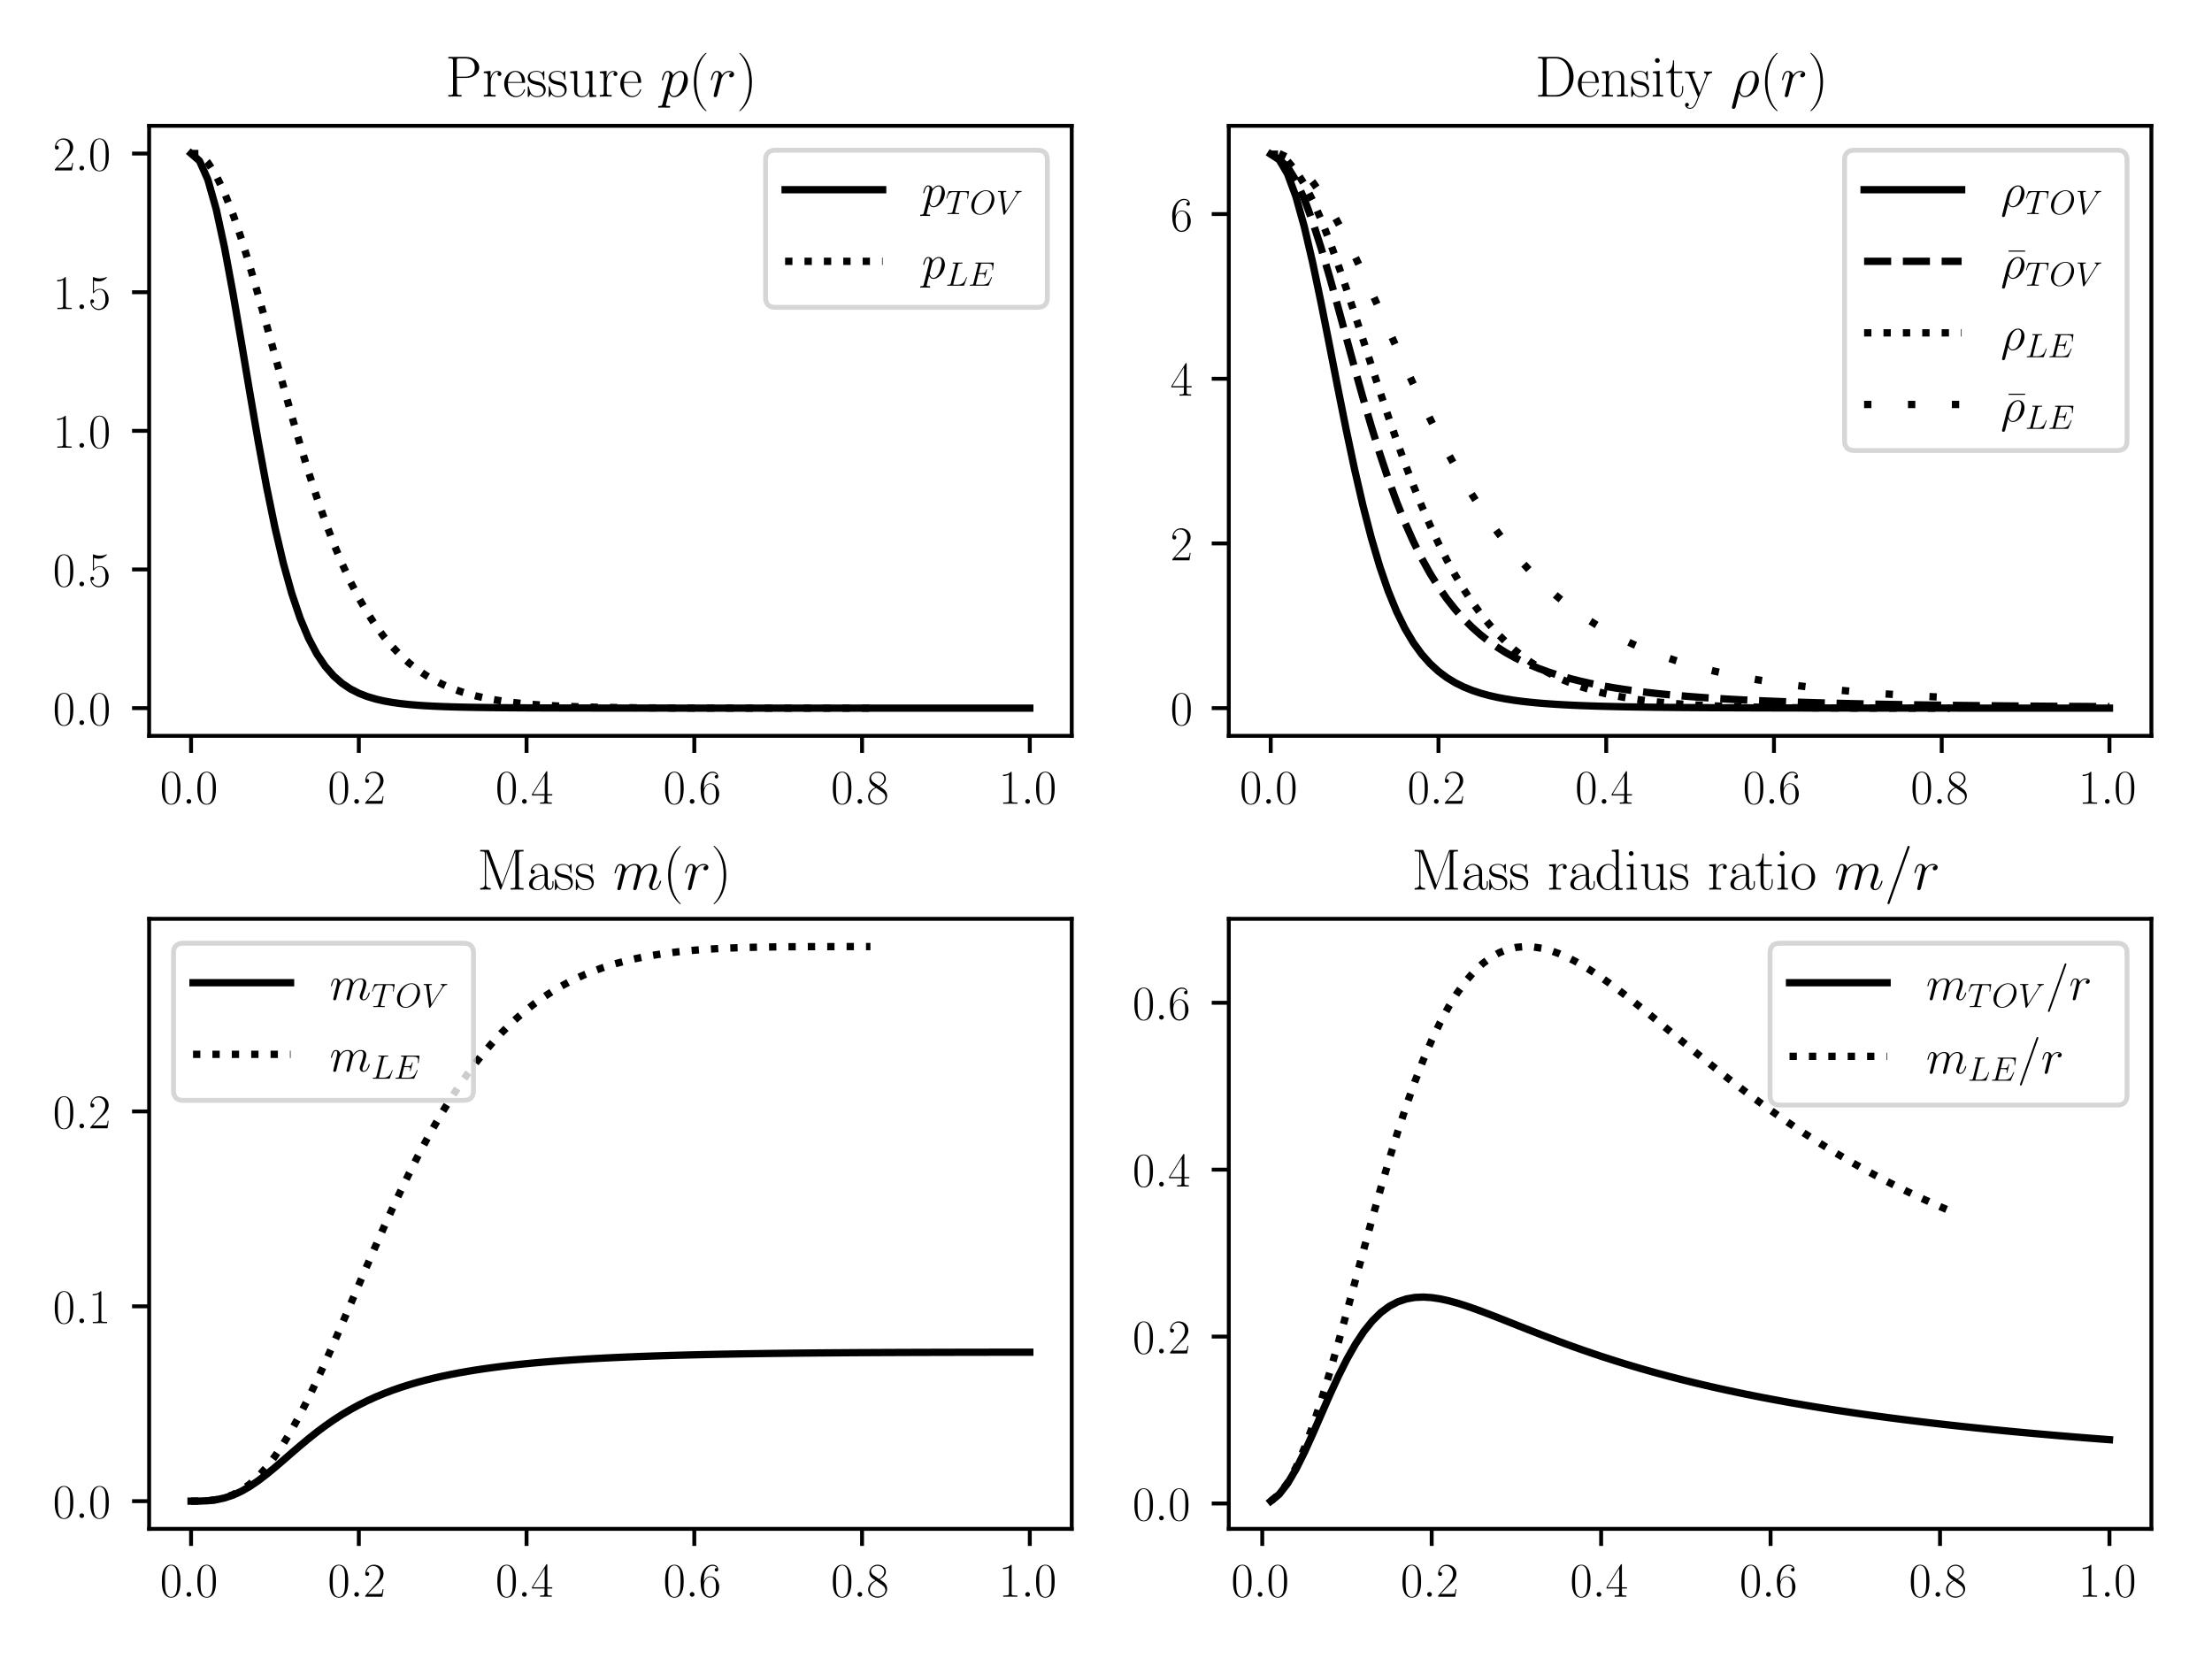 <?xml version="1.0" encoding="utf-8" standalone="no"?>
<!DOCTYPE svg PUBLIC "-//W3C//DTD SVG 1.1//EN"
  "http://www.w3.org/Graphics/SVG/1.1/DTD/svg11.dtd">
<!-- Created with matplotlib (https://matplotlib.org/) -->
<svg height="340.157pt" version="1.1" viewBox="0 0 453.543 340.157" width="453.543pt" xmlns="http://www.w3.org/2000/svg" xmlns:xlink="http://www.w3.org/1999/xlink">
 <defs>
  <style type="text/css">*{stroke-linecap:butt;stroke-linejoin:round;}</style>
 </defs>
 <g id="figure_1">
  <g id="patch_1">
   <path d="M 0 340.157 
L 453.543 340.157 
L 453.543 0 
L 0 0 
z
" style="fill:#ffffff;"/>
  </g>
  <g id="axes_1">
   <g id="patch_2">
    <path d="M 30.578 150.877 
L 219.745 150.877 
L 219.745 25.8 
L 30.578 25.8 
z
" style="fill:#ffffff;"/>
   </g>
   <g id="matplotlib.axis_1">
    <g id="xtick_1">
     <g id="line2d_1">
      <defs>
       <path d="M 0 0 
L 0 3.5 
" id="m8f04e03e79" style="stroke:#000000;stroke-width:0.8;"/>
      </defs>
      <g>
       <use style="stroke:#000000;stroke-width:0.8;" x="39.176" xlink:href="#m8f04e03e79" y="150.877"/>
      </g>
     </g>
     <g id="text_1">
      <!-- $\mathdefault{0.0}$ -->
      <g transform="translate(32.811 164.796)scale(0.1 -0.1)">
       <defs>
        <path d="M 42 31.844 
C 42 37.969 41.906 48.422 37.703 56.453 
C 34 63.484 28.094 66 22.906 66 
C 18.094 66 12 63.781 8.203 56.562 
C 4.203 49.016 3.797 39.672 3.797 31.844 
C 3.797 26.109 3.906 17.375 7 9.734 
C 11.297 -0.609 19 -2 22.906 -2 
C 27.5 -2 34.5 -0.109 38.594 9.438 
C 41.594 16.375 42 24.5 42 31.844 
z
M 22.906 -0.406 
C 16.5 -0.406 12.703 5.125 11.297 12.75 
C 10.203 18.688 10.203 27.328 10.203 32.953 
C 10.203 40.688 10.203 47.109 11.5 53.234 
C 13.406 61.781 19 64.391 22.906 64.391 
C 27 64.391 32.297 61.672 34.203 53.438 
C 35.5 47.719 35.594 40.984 35.594 32.953 
C 35.594 26.422 35.594 18.375 34.406 12.453 
C 32.297 1.5 26.406 -0.406 22.906 -0.406 
z
" id="CMR17-48"/>
        <path d="M 18.406 4.797 
C 18.406 7.688 16 9.688 13.594 9.688 
C 10.703 9.688 8.703 7.297 8.703 4.891 
C 8.703 2 11.094 0 13.5 0 
C 16.406 0 18.406 2.391 18.406 4.797 
z
" id="CMMI12-58"/>
       </defs>
       <use transform="scale(0.996)" xlink:href="#CMR17-48"/>
       <use transform="translate(45.69 0)scale(0.996)" xlink:href="#CMMI12-58"/>
       <use transform="translate(72.788 0)scale(0.996)" xlink:href="#CMR17-48"/>
      </g>
     </g>
    </g>
    <g id="xtick_2">
     <g id="line2d_2">
      <g>
       <use style="stroke:#000000;stroke-width:0.8;" x="73.57" xlink:href="#m8f04e03e79" y="150.877"/>
      </g>
     </g>
     <g id="text_2">
      <!-- $\mathdefault{0.2}$ -->
      <g transform="translate(67.205 164.796)scale(0.1 -0.1)">
       <defs>
        <path d="M 41.703 15.469 
L 39.906 15.469 
C 38.906 8.391 38.094 7.188 37.703 6.594 
C 37.203 5.797 30 5.797 28.594 5.797 
L 9.406 5.797 
C 13 9.688 20 16.766 28.5 24.938 
C 34.594 30.719 41.703 37.5 41.703 47.391 
C 41.703 59.188 32.297 66 21.797 66 
C 10.797 66 4.094 56.297 4.094 47.297 
C 4.094 43.391 7 42.891 8.203 42.891 
C 9.203 42.891 12.203 43.484 12.203 46.984 
C 12.203 50.094 9.594 51 8.203 51 
C 7.594 51 7 50.891 6.594 50.688 
C 8.5 59.188 14.297 63.391 20.406 63.391 
C 29.094 63.391 34.797 56.5 34.797 47.391 
C 34.797 38.703 29.703 31.219 24 24.734 
L 4.094 2.297 
L 4.094 0 
L 39.297 0 
z
" id="CMR17-50"/>
       </defs>
       <use transform="scale(0.996)" xlink:href="#CMR17-48"/>
       <use transform="translate(45.69 0)scale(0.996)" xlink:href="#CMMI12-58"/>
       <use transform="translate(72.788 0)scale(0.996)" xlink:href="#CMR17-50"/>
      </g>
     </g>
    </g>
    <g id="xtick_3">
     <g id="line2d_3">
      <g>
       <use style="stroke:#000000;stroke-width:0.8;" x="107.964" xlink:href="#m8f04e03e79" y="150.877"/>
      </g>
     </g>
     <g id="text_3">
      <!-- $\mathdefault{0.4}$ -->
      <g transform="translate(101.599 164.796)scale(0.1 -0.1)">
       <defs>
        <path d="M 33.594 64.797 
C 33.594 66.891 33.5 67 31.703 67 
L 2 19.594 
L 2 17 
L 27.797 17 
L 27.797 7.188 
C 27.797 3.594 27.594 2.594 20.594 2.594 
L 18.703 2.594 
L 18.703 0 
C 21.906 0.188 27.297 0.188 30.703 0.188 
C 34.094 0.188 39.5 0.188 42.703 0 
L 42.703 2.594 
L 40.797 2.594 
C 33.797 2.594 33.594 3.594 33.594 7.188 
L 33.594 17 
L 43.797 17 
L 43.797 19.594 
L 33.594 19.594 
z
M 28.094 58.172 
L 28.094 19.594 
L 4 19.594 
z
" id="CMR17-52"/>
       </defs>
       <use transform="scale(0.996)" xlink:href="#CMR17-48"/>
       <use transform="translate(45.69 0)scale(0.996)" xlink:href="#CMMI12-58"/>
       <use transform="translate(72.788 0)scale(0.996)" xlink:href="#CMR17-52"/>
      </g>
     </g>
    </g>
    <g id="xtick_4">
     <g id="line2d_4">
      <g>
       <use style="stroke:#000000;stroke-width:0.8;" x="142.358" xlink:href="#m8f04e03e79" y="150.877"/>
      </g>
     </g>
     <g id="text_4">
      <!-- $\mathdefault{0.6}$ -->
      <g transform="translate(135.993 164.796)scale(0.1 -0.1)">
       <defs>
        <path d="M 10.594 34.344 
C 10.594 58 21.797 63.688 28.297 63.688 
C 30.406 63.688 35.5 63.266 37.5 59.094 
C 35.906 59.094 32.906 59.094 32.906 55.594 
C 32.906 52.891 35.094 52 36.5 52 
C 37.406 52 40.094 52.391 40.094 55.797 
C 40.094 62.297 35.094 66 28.203 66 
C 16.297 66 3.797 53.297 3.797 31.422 
C 3.797 4.016 15.094 -2 23.094 -2 
C 32.797 -2 42 6.734 42 20.234 
C 42 32.828 33.906 42 23.703 42 
C 17.594 42 13.094 37.969 10.594 30.922 
z
M 23.094 0.391 
C 10.797 0.391 10.797 18.938 10.797 22.656 
C 10.797 29.906 14.203 40.391 23.5 40.391 
C 25.203 40.391 30.094 40.391 33.406 33.438 
C 35.203 29.516 35.203 25.375 35.203 20.344 
C 35.203 14.906 35.203 10.875 33.094 6.844 
C 30.906 2.703 27.703 0.391 23.094 0.391 
z
" id="CMR17-54"/>
       </defs>
       <use transform="scale(0.996)" xlink:href="#CMR17-48"/>
       <use transform="translate(45.69 0)scale(0.996)" xlink:href="#CMMI12-58"/>
       <use transform="translate(72.788 0)scale(0.996)" xlink:href="#CMR17-54"/>
      </g>
     </g>
    </g>
    <g id="xtick_5">
     <g id="line2d_5">
      <g>
       <use style="stroke:#000000;stroke-width:0.8;" x="176.753" xlink:href="#m8f04e03e79" y="150.877"/>
      </g>
     </g>
     <g id="text_5">
      <!-- $\mathdefault{0.8}$ -->
      <g transform="translate(170.387 164.796)scale(0.1 -0.1)">
       <defs>
        <path d="M 27.203 35.766 
C 33.5 38.969 39.906 43.797 39.906 51.531 
C 39.906 60.688 31.094 66 23 66 
C 13.906 66 5.906 59.375 5.906 50.234 
C 5.906 47.719 6.5 43.391 10.406 39.578 
C 11.406 38.578 15.594 35.562 18.297 33.656 
C 13.797 31.344 3.297 25.812 3.297 14.766 
C 3.297 4.406 13.094 -2 22.797 -2 
C 33.5 -2 42.5 5.719 42.5 15.969 
C 42.5 25.109 36.406 29.328 32.406 32.047 
z
M 14.094 44.609 
C 13.297 45.109 9.297 48.219 9.297 52.938 
C 9.297 59.078 15.594 63.688 22.797 63.688 
C 30.703 63.688 36.5 58.062 36.5 51.531 
C 36.5 42.188 26.094 36.859 25.594 36.859 
C 25.5 36.859 25.406 36.859 24.594 37.469 
z
M 32.5 24 
C 34 22.906 38.797 19.578 38.797 13.453 
C 38.797 6.016 31.406 0.391 23 0.391 
C 13.906 0.391 7 6.922 7 14.859 
C 7 22.797 13.094 29.438 20 32.547 
z
" id="CMR17-56"/>
       </defs>
       <use transform="scale(0.996)" xlink:href="#CMR17-48"/>
       <use transform="translate(45.69 0)scale(0.996)" xlink:href="#CMMI12-58"/>
       <use transform="translate(72.788 0)scale(0.996)" xlink:href="#CMR17-56"/>
      </g>
     </g>
    </g>
    <g id="xtick_6">
     <g id="line2d_6">
      <g>
       <use style="stroke:#000000;stroke-width:0.8;" x="211.147" xlink:href="#m8f04e03e79" y="150.877"/>
      </g>
     </g>
     <g id="text_6">
      <!-- $\mathdefault{1.0}$ -->
      <g transform="translate(204.782 164.796)scale(0.1 -0.1)">
       <defs>
        <path d="M 26.594 63.797 
C 26.594 65.891 26.5 66 25.094 66 
C 21.203 61.359 15.297 59.891 9.703 59.688 
C 9.406 59.688 8.906 59.688 8.797 59.5 
C 8.703 59.297 8.703 59.094 8.703 57 
C 11.797 57 17 57.594 21 59.984 
L 21 7.297 
C 21 3.797 20.797 2.594 12.203 2.594 
L 9.203 2.594 
L 9.203 0 
C 14 0.094 19 0.188 23.797 0.188 
C 28.594 0.188 33.594 0.094 38.406 0 
L 38.406 2.594 
L 35.406 2.594 
C 26.797 2.594 26.594 3.688 26.594 7.297 
z
" id="CMR17-49"/>
       </defs>
       <use transform="scale(0.996)" xlink:href="#CMR17-49"/>
       <use transform="translate(45.69 0)scale(0.996)" xlink:href="#CMMI12-58"/>
       <use transform="translate(72.788 0)scale(0.996)" xlink:href="#CMR17-48"/>
      </g>
     </g>
    </g>
   </g>
   <g id="matplotlib.axis_2">
    <g id="ytick_1">
     <g id="line2d_7">
      <defs>
       <path d="M 0 0 
L -3.5 0 
" id="m6e228fa959" style="stroke:#000000;stroke-width:0.8;"/>
      </defs>
      <g>
       <use style="stroke:#000000;stroke-width:0.8;" x="30.578" xlink:href="#m6e228fa959" y="145.192"/>
      </g>
     </g>
     <g id="text_7">
      <!-- $\mathdefault{0.0}$ -->
      <g transform="translate(10.848 148.651)scale(0.1 -0.1)">
       <use transform="scale(0.996)" xlink:href="#CMR17-48"/>
       <use transform="translate(45.69 0)scale(0.996)" xlink:href="#CMMI12-58"/>
       <use transform="translate(72.788 0)scale(0.996)" xlink:href="#CMR17-48"/>
      </g>
     </g>
    </g>
    <g id="ytick_2">
     <g id="line2d_8">
      <g>
       <use style="stroke:#000000;stroke-width:0.8;" x="30.578" xlink:href="#m6e228fa959" y="116.765"/>
      </g>
     </g>
     <g id="text_8">
      <!-- $\mathdefault{0.5}$ -->
      <g transform="translate(10.848 120.224)scale(0.1 -0.1)">
       <defs>
        <path d="M 11.406 58.594 
C 12.406 58.188 16.5 56.891 20.703 56.891 
C 30 56.891 35.094 61.891 38 64.688 
C 38 65.484 38 66 37.406 66 
C 37.297 66 37.094 66 36.297 65.594 
C 32.797 64.094 28.703 63 23.703 63 
C 20.703 63 16.203 63.359 11.297 65.484 
C 10.203 66 10 66 9.906 66 
C 9.406 66 9.297 65.891 9.297 63.906 
L 9.297 34.859 
C 9.297 33.016 9.297 32.5 10.297 32.5 
C 10.797 32.5 11 32.703 11.5 33.422 
C 14.703 38.047 19.094 40 24.094 40 
C 27.594 40 35.094 37.734 35.094 20.203 
C 35.094 16.984 35.094 11.188 32.094 6.594 
C 29.594 2.484 25.703 0.391 21.406 0.391 
C 14.797 0.391 8.094 4.984 6.297 12.688 
C 6.703 12.594 7.5 12.391 7.906 12.391 
C 9.203 12.391 11.703 13.094 11.703 16.188 
C 11.703 18.891 9.797 20 7.906 20 
C 5.594 20 4.094 18.594 4.094 15.797 
C 4.094 7.094 11 -2 21.594 -2 
C 31.906 -2 41.703 6.891 41.703 19.797 
C 41.703 32.094 33.906 41.594 24.203 41.594 
C 19.094 41.594 14.797 39.688 11.406 36 
z
" id="CMR17-53"/>
       </defs>
       <use transform="scale(0.996)" xlink:href="#CMR17-48"/>
       <use transform="translate(45.69 0)scale(0.996)" xlink:href="#CMMI12-58"/>
       <use transform="translate(72.788 0)scale(0.996)" xlink:href="#CMR17-53"/>
      </g>
     </g>
    </g>
    <g id="ytick_3">
     <g id="line2d_9">
      <g>
       <use style="stroke:#000000;stroke-width:0.8;" x="30.578" xlink:href="#m6e228fa959" y="88.339"/>
      </g>
     </g>
     <g id="text_9">
      <!-- $\mathdefault{1.0}$ -->
      <g transform="translate(10.848 91.798)scale(0.1 -0.1)">
       <use transform="scale(0.996)" xlink:href="#CMR17-49"/>
       <use transform="translate(45.69 0)scale(0.996)" xlink:href="#CMMI12-58"/>
       <use transform="translate(72.788 0)scale(0.996)" xlink:href="#CMR17-48"/>
      </g>
     </g>
    </g>
    <g id="ytick_4">
     <g id="line2d_10">
      <g>
       <use style="stroke:#000000;stroke-width:0.8;" x="30.578" xlink:href="#m6e228fa959" y="59.912"/>
      </g>
     </g>
     <g id="text_10">
      <!-- $\mathdefault{1.5}$ -->
      <g transform="translate(10.848 63.371)scale(0.1 -0.1)">
       <use transform="scale(0.996)" xlink:href="#CMR17-49"/>
       <use transform="translate(45.69 0)scale(0.996)" xlink:href="#CMMI12-58"/>
       <use transform="translate(72.788 0)scale(0.996)" xlink:href="#CMR17-53"/>
      </g>
     </g>
    </g>
    <g id="ytick_5">
     <g id="line2d_11">
      <g>
       <use style="stroke:#000000;stroke-width:0.8;" x="30.578" xlink:href="#m6e228fa959" y="31.485"/>
      </g>
     </g>
     <g id="text_11">
      <!-- $\mathdefault{2.0}$ -->
      <g transform="translate(10.848 34.945)scale(0.1 -0.1)">
       <use transform="scale(0.996)" xlink:href="#CMR17-50"/>
       <use transform="translate(45.69 0)scale(0.996)" xlink:href="#CMMI12-58"/>
       <use transform="translate(72.788 0)scale(0.996)" xlink:href="#CMR17-48"/>
      </g>
     </g>
    </g>
   </g>
   <g id="line2d_12">
    <path clip-path="url(#p5f1cf4ab68)" d="M 39.176 31.485 
L 40.896 32.973 
L 42.616 36.822 
L 44.335 42.924 
L 46.055 50.869 
L 47.775 60.145 
L 49.495 70.192 
L 51.214 80.458 
L 52.934 90.453 
L 54.654 99.785 
L 56.373 108.181 
L 58.093 115.486 
L 59.813 121.661 
L 61.532 126.747 
L 63.252 130.848 
L 64.972 134.096 
L 66.692 136.634 
L 68.411 138.596 
L 70.131 140.104 
L 71.851 141.257 
L 73.57 142.138 
L 75.29 142.812 
L 77.01 143.327 
L 78.729 143.724 
L 80.449 144.03 
L 82.169 144.267 
L 83.889 144.452 
L 85.608 144.596 
L 87.328 144.71 
L 89.048 144.8 
L 90.767 144.872 
L 92.487 144.93 
L 94.207 144.976 
L 95.927 145.013 
L 97.646 145.043 
L 99.366 145.068 
L 101.086 145.088 
L 102.805 145.105 
L 104.525 145.119 
L 106.245 145.13 
L 107.964 145.14 
L 109.684 145.147 
L 111.404 145.154 
L 113.124 145.16 
L 114.843 145.164 
L 116.563 145.168 
L 118.283 145.172 
L 120.002 145.174 
L 121.722 145.177 
L 123.442 145.179 
L 125.161 145.181 
L 126.881 145.182 
L 128.601 145.183 
L 130.321 145.185 
L 132.04 145.186 
L 133.76 145.186 
L 135.48 145.187 
L 137.199 145.188 
L 138.919 145.188 
L 140.639 145.189 
L 142.358 145.189 
L 144.078 145.189 
L 145.798 145.19 
L 147.518 145.19 
L 149.237 145.19 
L 150.957 145.19 
L 152.677 145.191 
L 154.396 145.191 
L 156.116 145.191 
L 157.836 145.191 
L 159.555 145.191 
L 161.275 145.191 
L 162.995 145.191 
L 164.715 145.191 
L 166.434 145.191 
L 168.154 145.191 
L 169.874 145.192 
L 171.593 145.192 
L 173.313 145.192 
L 175.033 145.192 
L 176.753 145.192 
L 178.472 145.192 
L 180.192 145.192 
L 181.912 145.192 
L 183.631 145.192 
L 185.351 145.192 
L 187.071 145.192 
L 188.79 145.192 
L 190.51 145.192 
L 192.23 145.192 
L 193.95 145.192 
L 195.669 145.192 
L 197.389 145.192 
L 199.109 145.192 
L 200.828 145.192 
L 202.548 145.192 
L 204.268 145.192 
L 205.987 145.192 
L 207.707 145.192 
L 209.427 145.192 
L 211.147 145.192 
" style="fill:none;stroke:#000000;stroke-linecap:square;stroke-width:1.5;"/>
   </g>
   <g id="line2d_13">
    <path clip-path="url(#p5f1cf4ab68)" d="M 39.176 31.485 
L 40.896 31.485 
L 42.616 33.324 
L 44.335 36.025 
L 46.055 39.597 
L 47.775 43.955 
L 49.495 48.978 
L 51.214 54.528 
L 52.934 60.457 
L 54.654 66.624 
L 56.373 72.89 
L 58.093 79.134 
L 59.813 85.249 
L 61.532 91.147 
L 63.252 96.757 
L 64.972 102.03 
L 66.692 106.931 
L 68.411 111.441 
L 70.131 115.555 
L 71.851 119.276 
L 73.57 122.618 
L 75.29 125.599 
L 77.01 128.242 
L 78.729 130.573 
L 80.449 132.619 
L 82.169 134.406 
L 83.889 135.96 
L 85.608 137.308 
L 87.328 138.473 
L 89.048 139.477 
L 90.767 140.339 
L 92.487 141.078 
L 94.207 141.71 
L 95.927 142.25 
L 97.646 142.709 
L 99.366 143.1 
L 101.086 143.432 
L 102.805 143.713 
L 104.525 143.951 
L 106.245 144.152 
L 107.964 144.322 
L 109.684 144.466 
L 111.404 144.586 
L 113.124 144.688 
L 114.843 144.773 
L 116.563 144.844 
L 118.283 144.904 
L 120.002 144.954 
L 121.722 144.996 
L 123.442 145.031 
L 125.161 145.06 
L 126.881 145.084 
L 128.601 145.104 
L 130.321 145.121 
L 132.04 145.134 
L 133.76 145.146 
L 135.48 145.155 
L 137.199 145.162 
L 138.919 145.168 
L 140.639 145.173 
L 142.358 145.177 
L 144.078 145.181 
L 145.798 145.183 
L 147.518 145.185 
L 149.237 145.187 
L 150.957 145.188 
L 152.677 145.189 
L 154.396 145.19 
L 156.116 145.19 
L 157.836 145.191 
L 159.555 145.191 
L 161.275 145.191 
L 162.995 145.192 
L 164.715 145.192 
L 166.434 145.192 
L 168.154 145.192 
L 169.874 145.192 
L 171.593 145.192 
L 173.313 145.192 
L 175.033 145.192 
L 176.753 145.192 
L 178.472 145.192 
" style="fill:none;stroke:#000000;stroke-dasharray:1.5,2.475;stroke-dashoffset:0;stroke-width:1.5;"/>
   </g>
   <g id="patch_3">
    <path d="M 30.578 150.877 
L 30.578 25.8 
" style="fill:none;stroke:#000000;stroke-linecap:square;stroke-linejoin:miter;stroke-width:0.8;"/>
   </g>
   <g id="patch_4">
    <path d="M 219.745 150.877 
L 219.745 25.8 
" style="fill:none;stroke:#000000;stroke-linecap:square;stroke-linejoin:miter;stroke-width:0.8;"/>
   </g>
   <g id="patch_5">
    <path d="M 30.578 150.877 
L 219.745 150.877 
" style="fill:none;stroke:#000000;stroke-linecap:square;stroke-linejoin:miter;stroke-width:0.8;"/>
   </g>
   <g id="patch_6">
    <path d="M 30.578 25.8 
L 219.745 25.8 
" style="fill:none;stroke:#000000;stroke-linecap:square;stroke-linejoin:miter;stroke-width:0.8;"/>
   </g>
   <g id="text_12">
    <!-- Pressure $p(r)$ -->
    <g transform="translate(91.314 19.8)scale(0.12 -0.12)">
     <defs>
      <path d="M 19.797 32 
L 35.797 32 
C 48.703 32 58.094 40.359 58.094 49.797 
C 58.094 59.234 48.906 68 35.797 68 
L 5.203 68 
L 5.203 65.391 
C 12.094 65.391 13.203 65.391 13.203 60.922 
L 13.203 7.078 
C 13.203 2.594 12.094 2.594 5.203 2.594 
L 5.203 0 
C 8.094 0.188 13.406 0.188 16.5 0.188 
C 19.594 0.188 24.906 0.188 27.797 0 
L 27.797 2.594 
C 20.906 2.594 19.797 2.594 19.797 7.078 
z
M 19.594 34.094 
L 19.594 61.516 
C 19.594 64.891 19.797 65.391 23.797 65.391 
L 33.906 65.391 
C 46.797 65.391 50.5 58.047 50.5 49.797 
C 50.5 40.75 46.094 34.094 33.906 34.094 
z
" id="CMR17-80"/>
      <path d="M 15 23.703 
C 15 33.344 19.094 42.391 26.594 42.391 
C 27.297 42.391 28 42.297 28.703 41.984 
C 28.703 41.984 26.5 41.281 26.5 38.672 
C 26.5 36.266 28.406 35.266 29.906 35.266 
C 31.094 35.266 33.297 35.969 33.297 38.781 
C 33.297 41.984 30.094 44 26.703 44 
C 19.094 44 15.797 36.562 14.797 33.047 
L 14.703 33.047 
L 14.703 44 
L 3.094 42.891 
L 3.094 40.281 
C 9 40.281 9.906 39.688 9.906 34.859 
L 9.906 6.922 
C 9.906 3.094 9.5 2.594 3.094 2.594 
L 3.094 0 
C 5.5 0.188 10.094 0.188 12.703 0.188 
C 15.594 0.188 20.703 0.188 23.406 0 
L 23.406 2.594 
C 16.203 2.594 15 2.594 15 7.109 
z
" id="CMR17-114"/>
      <path d="M 38.094 23.484 
C 38.5 23.891 38.5 24.094 38.5 25.094 
C 38.5 35.172 33.094 44 21.703 44 
C 11.094 44 2.703 33.984 2.703 21.781 
C 2.703 8.656 12.203 -1 22.797 -1 
C 34 -1 38.406 9.672 38.406 11.797 
C 38.406 12.5 37.797 12.5 37.594 12.5 
C 36.906 12.5 36.797 12.297 36.406 11.078 
C 34.203 4.219 28.703 0.797 23.5 0.797 
C 19.203 0.797 14.906 3.219 12.203 7.656 
C 9.094 12.797 9.094 18.75 9.094 23.484 
z
M 9.203 25 
C 9.906 39.234 17.594 42.391 21.594 42.391 
C 28.406 42.391 33 36.062 33.094 25 
z
" id="CMR17-101"/>
      <path d="M 30.906 42 
C 30.906 43.797 30.797 43.891 30.203 43.891 
C 29.797 43.891 29.703 43.797 28.5 42.297 
C 28.203 41.891 27.297 40.891 27 40.5 
C 23.797 43.891 19.297 44 17.594 44 
C 6.5 44 2.5 38.188 2.5 32.391 
C 2.5 23.391 12.703 21.297 15.594 20.688 
C 21.906 19.391 24.094 19 26.203 17.188 
C 27.5 16 29.703 13.797 29.703 10.188 
C 29.703 6 27.297 0.594 18.094 0.594 
C 9.406 0.594 6.297 7.188 4.5 16 
C 4.203 17.391 4.203 17.5 3.406 17.5 
C 2.594 17.5 2.5 17.391 2.5 15.391 
L 2.5 1 
C 2.5 -0.812 2.594 -0.906 3.203 -0.906 
C 3.703 -0.906 3.797 -0.812 4.297 0 
C 4.906 0.891 6.406 3.297 7 4.297 
C 9 1.594 12.5 -1 18.094 -1 
C 28 -1 33.297 4.391 33.297 12.188 
C 33.297 17.297 30.594 20 29.297 21.188 
C 26.297 24.297 22.797 25 18.594 25.797 
C 13.094 27 6.094 28.391 6.094 34.5 
C 6.094 37.094 7.5 42.594 17.594 42.594 
C 28.297 42.594 28.906 32.594 29.094 29.391 
C 29.203 28.891 29.703 28.797 30 28.797 
C 30.906 28.797 30.906 29.094 30.906 30.797 
z
" id="CMR17-115"/>
      <path d="M 29.406 42.891 
L 29.406 40.297 
C 35.297 40.297 36.203 39.688 36.203 34.828 
L 36.203 16.453 
C 36.203 7.969 31.703 0.594 24.297 0.594 
C 16.094 0.594 15.406 5.547 15.406 10.797 
L 15.406 44 
L 3.297 42.891 
L 3.297 40.297 
C 7.297 40.297 10 40.297 10.094 36.25 
L 10.094 16.859 
C 10.094 10.094 10.094 5.75 12.703 2.922 
C 14 1.609 16.5 -1 23.703 -1 
C 32.203 -1 35.5 6.25 36.297 8.375 
L 36.406 8.375 
L 36.406 -1 
L 48.297 -0.203 
L 48.297 2.406 
C 42.406 2.406 41.5 3.016 41.5 7.859 
L 41.5 44 
z
" id="CMR17-117"/>
      <path d="M 4.297 -12.406 
C 3.594 -15.328 3.203 -16.109 -0.906 -16.109 
C -2.109 -16.109 -3.109 -16.109 -3.109 -18 
C -3.109 -18.203 -3 -19 -1.906 -19 
C -0.609 -19 0.797 -18.812 2.094 -18.812 
L 6.406 -18.812 
C 8.5 -18.812 13.594 -19 15.703 -19 
C 16.297 -19 17.5 -19 17.5 -17.203 
C 17.5 -16.109 16.797 -16.109 15.094 -16.109 
C 10.5 -16.109 10.203 -15.422 10.203 -14.641 
C 10.203 -13.484 14.703 3.391 15.297 5.688 
C 16.406 2.891 19.094 -1 24.297 -1 
C 35.594 -1 47.797 13.656 47.797 28.328 
C 47.797 37.5 42.594 44 35.094 44 
C 28.703 44 23.297 37.797 22.203 36.406 
C 21.406 41.391 17.5 44 13.5 44 
C 10.594 44 8.297 42.594 6.406 38.797 
C 4.594 35.203 3.203 29.125 3.203 28.719 
C 3.203 28.328 3.594 27.828 4.297 27.828 
C 5.094 27.828 5.203 27.922 5.797 30.219 
C 7.297 36.109 9.203 41.984 13.203 41.984 
C 15.5 41.984 16.297 40.391 16.297 37.406 
C 16.297 35.016 16 34.016 15.594 32.219 
z
M 21.594 31.125 
C 22.297 33.906 25.094 36.812 26.703 38.203 
C 27.797 39.203 31.094 41.984 34.906 41.984 
C 39.297 41.984 41.297 37.609 41.297 32.422 
C 41.297 27.625 38.5 16.359 36 11.172 
C 33.5 5.781 28.906 1 24.297 1 
C 17.5 1 16.406 9.578 16.406 9.969 
C 16.406 10.266 16.594 11.062 16.703 11.562 
z
" id="CMMI12-112"/>
      <path d="M 30.594 -24.406 
C 30.594 -24.312 30.594 -24.109 30.297 -23.812 
C 25.703 -19.109 13.406 -6.297 13.406 24.938 
C 13.406 56.172 25.5 68.875 30.406 73.891 
C 30.406 73.984 30.594 74.188 30.594 74.484 
C 30.594 74.797 30.297 75 29.906 75 
C 28.797 75 20.297 67.578 15.406 56.562 
C 10.406 45.453 9 34.656 9 25.047 
C 9 17.828 9.703 5.625 15.703 -7.297 
C 20.5 -17.703 28.703 -25 29.906 -25 
C 30.406 -25 30.594 -24.812 30.594 -24.406 
z
" id="CMR17-40"/>
      <path d="M 38.906 41.141 
C 35.797 40.594 34.203 38.391 34.203 36.188 
C 34.203 33.797 36.094 32.984 37.5 32.984 
C 40.297 32.984 42.594 35.391 42.594 38.391 
C 42.594 41.422 39.5 44 34.5 44 
C 30.5 44 25.906 42.188 21.703 36.484 
C 21 41.562 17 44 13 44 
C 9.094 44 7.094 41.281 5.906 39.188 
C 4.203 35.594 2.703 29.562 2.703 29.062 
C 2.703 28.656 3.094 28.141 3.797 28.141 
C 4.594 28.141 4.703 28.25 5.297 30.578 
C 6.797 36.594 8.703 41.984 12.703 41.984 
C 15.094 41.984 15.797 40.688 15.797 37.797 
C 15.797 35.594 14.797 31.688 14.094 28.547 
L 11.297 17.656 
C 10.906 15.734 9.797 11.188 9.297 9.375 
C 8.594 6.75 7.5 2 7.5 1.5 
C 7.5 0.094 8.594 -1 10.094 -1 
C 11.203 -1 13.094 -0.312 13.703 1.703 
C 14 2.5 17.703 17.75 18.297 20.078 
C 18.797 22.297 19.406 24.406 19.906 26.641 
C 20.297 28.047 20.703 29.656 21 30.969 
C 21.297 31.875 24 36.797 26.5 38.984 
C 27.703 40.094 30.297 41.984 34.406 41.984 
C 36 41.984 37.594 41.781 38.906 41.141 
z
" id="CMMI12-114"/>
      <path d="M 26.297 24.938 
C 26.297 32.141 25.594 44.359 19.594 57.266 
C 14.797 67.688 6.594 75 5.406 75 
C 5.094 75 4.703 74.891 4.703 74.391 
C 4.703 74.188 4.797 74.094 4.906 73.891 
C 9.703 68.875 21.906 56.172 21.906 25.047 
C 21.906 -6.188 9.797 -18.906 4.906 -23.906 
C 4.797 -24.109 4.703 -24.203 4.703 -24.406 
C 4.703 -24.906 5.094 -25 5.406 -25 
C 6.5 -25 15 -17.609 19.906 -6.594 
C 24.906 4.516 26.297 15.328 26.297 24.938 
z
" id="CMR17-41"/>
     </defs>
     <use transform="scale(0.996)" xlink:href="#CMR17-80"/>
     <use transform="translate(62.586 0)scale(0.996)" xlink:href="#CMR17-114"/>
     <use transform="translate(97.867 0)scale(0.996)" xlink:href="#CMR17-101"/>
     <use transform="translate(138.353 0)scale(0.996)" xlink:href="#CMR17-115"/>
     <use transform="translate(174.154 0)scale(0.996)" xlink:href="#CMR17-115"/>
     <use transform="translate(209.955 0)scale(0.996)" xlink:href="#CMR17-117"/>
     <use transform="translate(260.851 0)scale(0.996)" xlink:href="#CMR17-114"/>
     <use transform="translate(296.132 0)scale(0.996)" xlink:href="#CMR17-101"/>
     <use transform="translate(366.693 0)scale(0.996)" xlink:href="#CMMI12-112"/>
     <use transform="translate(415.653 0)scale(0.996)" xlink:href="#CMR17-40"/>
     <use transform="translate(450.933 0)scale(0.996)" xlink:href="#CMMI12-114"/>
     <use transform="translate(497.604 0)scale(0.996)" xlink:href="#CMR17-41"/>
    </g>
   </g>
   <g id="legend_1">
    <g id="patch_7">
     <path d="M 158.976 63.014 
L 212.745 63.014 
Q 214.745 63.014 214.745 61.014 
L 214.745 32.8 
Q 214.745 30.8 212.745 30.8 
L 158.976 30.8 
Q 156.976 30.8 156.976 32.8 
L 156.976 61.014 
Q 156.976 63.014 158.976 63.014 
z
" style="fill:#ffffff;opacity:0.8;stroke:#cccccc;stroke-linejoin:miter;"/>
    </g>
    <g id="line2d_14">
     <path d="M 160.976 38.898 
L 180.976 38.898 
" style="fill:none;stroke:#000000;stroke-linecap:square;stroke-width:1.5;"/>
    </g>
    <g id="line2d_15"/>
    <g id="text_13">
     <!-- $p_{TOV}$ -->
     <g transform="translate(188.976 42.398)scale(0.1 -0.1)">
      <defs>
       <path d="M 41.703 60.719 
C 42.297 63.094 42.5 64 44 64.391 
C 44.797 64.594 48.094 64.594 50.203 64.594 
C 60.203 64.594 64.906 64.203 64.906 56.438 
C 64.906 54.938 64.5 51.156 63.906 47.469 
L 63.797 46.281 
C 63.797 45.891 64.203 45.281 64.797 45.281 
C 65.797 45.281 65.797 45.781 66.094 47.375 
L 69 64.984 
C 69.203 65.891 69.203 66.094 69.203 66.391 
C 69.203 67.484 68.594 67.484 66.594 67.484 
L 11.906 67.484 
C 9.594 67.484 9.5 67.391 8.906 65.594 
L 2.797 47.672 
C 2.703 47.469 2.406 46.375 2.406 46.281 
C 2.406 45.781 2.797 45.281 3.406 45.281 
C 4.203 45.281 4.406 45.688 4.797 46.984 
C 9 59.016 11.094 64.594 24.406 64.594 
L 31.094 64.594 
C 33.5 64.594 34.5 64.594 34.5 63.5 
C 34.5 63.203 34.5 63 34 61.203 
L 20.594 7.766 
C 19.594 3.891 19.406 2.891 8.797 2.891 
C 6.297 2.891 5.594 2.891 5.594 1 
C 5.594 0 6.703 0 7.203 0 
C 9.703 0 12.297 0.188 14.797 0.188 
L 30.406 0.188 
C 32.906 0.188 35.594 0 38.094 0 
C 39.203 0 40.203 0 40.203 1.891 
C 40.203 2.891 39.5 2.891 36.906 2.891 
C 27.906 2.891 27.906 3.781 27.906 5.281 
C 27.906 5.375 27.906 6.078 28.297 7.672 
z
" id="CMMI12-84"/>
       <path d="M 72.594 43.562 
C 72.594 59.953 61.797 70 47.797 70 
C 26.406 70 4.797 47.141 4.797 24.219 
C 4.797 8.625 15.203 -2 29.703 -2 
C 50.703 -2 72.594 19.75 72.594 43.562 
z
M 30.297 0.297 
C 22.094 0.297 13.406 6.25 13.406 21.734 
C 13.406 30.766 16.703 45.547 24.906 55.484 
C 32.203 64.219 40.594 67.797 47.297 67.797 
C 56.094 67.797 64.594 61.438 64.594 47.141 
C 64.594 38.312 60.797 24.516 54.094 15.078 
C 46.797 4.953 37.703 0.297 30.297 0.297 
z
" id="CMMI12-79"/>
       <path d="M 61.906 56.938 
C 65.297 62.297 68.406 64.688 73.5 65.094 
C 74.5 65.188 75.297 65.188 75.297 66.984 
C 75.297 67.391 75.094 68 74.203 68 
C 72.406 68 68.094 67.797 66.297 67.797 
C 63.406 67.797 60.406 68 57.594 68 
C 56.797 68 55.797 68 55.797 66.094 
C 55.797 65.188 56.703 65.094 57.094 65.094 
C 60.797 64.781 61.203 63 61.203 61.812 
C 61.203 60.312 59.797 58.031 59.703 57.938 
L 28.297 8.438 
L 21.297 62 
C 21.297 64.891 26.5 65.094 27.594 65.094 
C 29.094 65.094 30 65.094 30 66.984 
C 30 68 28.906 68 28.594 68 
C 26.906 68 24.906 67.797 23.203 67.797 
L 17.594 67.797 
C 10.297 67.797 7.297 68 7.203 68 
C 6.594 68 5.406 68 5.406 66.188 
C 5.406 65.094 6.094 65.094 7.703 65.094 
C 12.797 65.094 13.094 64.188 13.406 61.703 
L 21.406 0.391 
C 21.703 -1.703 21.703 -2 23.094 -2 
C 24.297 -2 24.797 -1.703 25.797 -0.109 
z
" id="CMMI12-86"/>
      </defs>
      <use transform="scale(0.996)" xlink:href="#CMMI12-112"/>
      <use transform="translate(48.96 -14.944)scale(0.697)" xlink:href="#CMMI12-84"/>
      <use transform="translate(98.466 -14.944)scale(0.697)" xlink:href="#CMMI12-79"/>
      <use transform="translate(152.548 -14.944)scale(0.697)" xlink:href="#CMMI12-86"/>
     </g>
    </g>
    <g id="line2d_16">
     <path d="M 160.976 53.577 
L 180.976 53.577 
" style="fill:none;stroke:#000000;stroke-dasharray:1.5,2.475;stroke-dashoffset:0;stroke-width:1.5;"/>
    </g>
    <g id="line2d_17"/>
    <g id="text_14">
     <!-- $p_{LE}$ -->
     <g transform="translate(188.976 57.077)scale(0.1 -0.1)">
      <defs>
       <path d="M 36.703 60.312 
C 37.594 64.094 37.906 65.094 46.703 65.094 
C 49.406 65.094 50.094 65.094 50.094 66.984 
C 50.094 68 49 68 48.594 68 
C 46.594 68 44.297 67.797 42.297 67.797 
L 28.906 67.797 
C 27 67.797 24.797 68 22.906 68 
C 22.094 68 21 68 21 66.094 
C 21 65.094 21.906 65.094 23.406 65.094 
C 29.5 65.094 29.5 64.297 29.5 63.203 
C 29.5 63 29.5 62.406 29.094 60.906 
L 15.594 7.375 
C 14.703 3.891 14.5 2.891 7.5 2.891 
C 5.594 2.891 4.594 2.891 4.594 1.094 
C 4.594 0 5.203 0 7.203 0 
L 52 0 
C 54.203 0 54.297 0.094 55 1.891 
L 62.703 23.094 
C 62.906 23.594 63.094 24.188 63.094 24.484 
C 63.094 25.078 62.594 25.484 62.094 25.484 
C 62 25.484 61.5 25.484 61.297 25.078 
C 61.094 24.984 61.094 24.781 60.297 22.891 
C 57.094 14.141 52.594 2.891 35.703 2.891 
L 26.094 2.891 
C 24.703 2.891 24.5 2.891 23.906 2.984 
C 22.797 3.094 22.703 3.297 22.703 4.094 
C 22.703 4.781 22.906 5.375 23.094 6.281 
z
" id="CMMI12-76"/>
       <path d="M 69.5 23.266 
C 69.594 23.562 69.906 24.266 69.906 24.656 
C 69.906 25.172 69.5 25.672 68.906 25.672 
C 68.5 25.672 68.297 25.562 68 25.266 
C 67.797 25.172 67.797 24.969 66.906 22.953 
C 61 8.906 56.703 2.891 40.703 2.891 
L 26.094 2.891 
C 24.703 2.891 24.5 2.891 23.906 3 
C 22.797 3.094 22.703 3.297 22.703 4.094 
C 22.703 4.797 22.906 5.406 23.094 6.297 
L 30 34 
L 39.906 34 
C 47.703 34 48.297 32.281 48.297 29.281 
C 48.297 28.281 48.297 27.375 47.594 24.359 
C 47.406 23.969 47.297 23.562 47.297 23.266 
C 47.297 22.562 47.797 22.25 48.406 22.25 
C 49.297 22.25 49.406 22.953 49.797 24.359 
L 55.5 47.438 
C 55.5 47.938 55.094 48.422 54.5 48.422 
C 53.594 48.422 53.5 48.031 53.094 46.656 
C 51.094 39.062 49.094 36.891 40.203 36.891 
L 30.703 36.891 
L 36.906 61.141 
C 37.797 64.594 38 64.891 42.094 64.891 
L 56.406 64.891 
C 68.703 64.891 71.203 61.641 71.203 54.141 
C 71.203 54.047 71.203 51.281 70.797 48.031 
C 70.703 47.641 70.594 47.047 70.594 46.844 
C 70.594 46.062 71.094 45.766 71.703 45.766 
C 72.406 45.766 72.797 46.156 73 47.938 
L 75.094 65.188 
C 75.094 65.484 75.297 66.484 75.297 66.688 
C 75.297 67.797 74.406 67.797 72.594 67.797 
L 23.797 67.797 
C 21.906 67.797 20.906 67.797 20.906 65.984 
C 20.906 64.891 21.594 64.891 23.297 64.891 
C 29.5 64.891 29.5 64.203 29.5 63.109 
C 29.5 62.625 29.406 62.234 29.094 61.141 
L 15.594 7.406 
C 14.703 3.891 14.5 2.891 7.5 2.891 
C 5.594 2.891 4.594 2.891 4.594 1.094 
C 4.594 0 5.203 0 7.203 0 
L 57.406 0 
C 59.594 0 59.703 0.094 60.406 1.688 
z
" id="CMMI12-69"/>
      </defs>
      <use transform="scale(0.996)" xlink:href="#CMMI12-112"/>
      <use transform="translate(48.96 -14.944)scale(0.697)" xlink:href="#CMMI12-76"/>
      <use transform="translate(95.419 -14.944)scale(0.697)" xlink:href="#CMMI12-69"/>
     </g>
    </g>
   </g>
  </g>
  <g id="axes_2">
   <g id="patch_8">
    <path d="M 251.949 150.877 
L 441.117 150.877 
L 441.117 25.8 
L 251.949 25.8 
z
" style="fill:#ffffff;"/>
   </g>
   <g id="matplotlib.axis_3">
    <g id="xtick_7">
     <g id="line2d_18">
      <g>
       <use style="stroke:#000000;stroke-width:0.8;" x="260.548" xlink:href="#m8f04e03e79" y="150.877"/>
      </g>
     </g>
     <g id="text_15">
      <!-- $\mathdefault{0.0}$ -->
      <g transform="translate(254.183 164.796)scale(0.1 -0.1)">
       <use transform="scale(0.996)" xlink:href="#CMR17-48"/>
       <use transform="translate(45.69 0)scale(0.996)" xlink:href="#CMMI12-58"/>
       <use transform="translate(72.788 0)scale(0.996)" xlink:href="#CMR17-48"/>
      </g>
     </g>
    </g>
    <g id="xtick_8">
     <g id="line2d_19">
      <g>
       <use style="stroke:#000000;stroke-width:0.8;" x="294.942" xlink:href="#m8f04e03e79" y="150.877"/>
      </g>
     </g>
     <g id="text_16">
      <!-- $\mathdefault{0.2}$ -->
      <g transform="translate(288.577 164.796)scale(0.1 -0.1)">
       <use transform="scale(0.996)" xlink:href="#CMR17-48"/>
       <use transform="translate(45.69 0)scale(0.996)" xlink:href="#CMMI12-58"/>
       <use transform="translate(72.788 0)scale(0.996)" xlink:href="#CMR17-50"/>
      </g>
     </g>
    </g>
    <g id="xtick_9">
     <g id="line2d_20">
      <g>
       <use style="stroke:#000000;stroke-width:0.8;" x="329.336" xlink:href="#m8f04e03e79" y="150.877"/>
      </g>
     </g>
     <g id="text_17">
      <!-- $\mathdefault{0.4}$ -->
      <g transform="translate(322.971 164.796)scale(0.1 -0.1)">
       <use transform="scale(0.996)" xlink:href="#CMR17-48"/>
       <use transform="translate(45.69 0)scale(0.996)" xlink:href="#CMMI12-58"/>
       <use transform="translate(72.788 0)scale(0.996)" xlink:href="#CMR17-52"/>
      </g>
     </g>
    </g>
    <g id="xtick_10">
     <g id="line2d_21">
      <g>
       <use style="stroke:#000000;stroke-width:0.8;" x="363.73" xlink:href="#m8f04e03e79" y="150.877"/>
      </g>
     </g>
     <g id="text_18">
      <!-- $\mathdefault{0.6}$ -->
      <g transform="translate(357.365 164.796)scale(0.1 -0.1)">
       <use transform="scale(0.996)" xlink:href="#CMR17-48"/>
       <use transform="translate(45.69 0)scale(0.996)" xlink:href="#CMMI12-58"/>
       <use transform="translate(72.788 0)scale(0.996)" xlink:href="#CMR17-54"/>
      </g>
     </g>
    </g>
    <g id="xtick_11">
     <g id="line2d_22">
      <g>
       <use style="stroke:#000000;stroke-width:0.8;" x="398.124" xlink:href="#m8f04e03e79" y="150.877"/>
      </g>
     </g>
     <g id="text_19">
      <!-- $\mathdefault{0.8}$ -->
      <g transform="translate(391.759 164.796)scale(0.1 -0.1)">
       <use transform="scale(0.996)" xlink:href="#CMR17-48"/>
       <use transform="translate(45.69 0)scale(0.996)" xlink:href="#CMMI12-58"/>
       <use transform="translate(72.788 0)scale(0.996)" xlink:href="#CMR17-56"/>
      </g>
     </g>
    </g>
    <g id="xtick_12">
     <g id="line2d_23">
      <g>
       <use style="stroke:#000000;stroke-width:0.8;" x="432.518" xlink:href="#m8f04e03e79" y="150.877"/>
      </g>
     </g>
     <g id="text_20">
      <!-- $\mathdefault{1.0}$ -->
      <g transform="translate(426.153 164.796)scale(0.1 -0.1)">
       <use transform="scale(0.996)" xlink:href="#CMR17-49"/>
       <use transform="translate(45.69 0)scale(0.996)" xlink:href="#CMMI12-58"/>
       <use transform="translate(72.788 0)scale(0.996)" xlink:href="#CMR17-48"/>
      </g>
     </g>
    </g>
   </g>
   <g id="matplotlib.axis_4">
    <g id="ytick_6">
     <g id="line2d_24">
      <g>
       <use style="stroke:#000000;stroke-width:0.8;" x="251.949" xlink:href="#m6e228fa959" y="145.192"/>
      </g>
     </g>
     <g id="text_21">
      <!-- $\mathdefault{0}$ -->
      <g transform="translate(239.968 148.651)scale(0.1 -0.1)">
       <use transform="scale(0.996)" xlink:href="#CMR17-48"/>
      </g>
     </g>
    </g>
    <g id="ytick_7">
     <g id="line2d_25">
      <g>
       <use style="stroke:#000000;stroke-width:0.8;" x="251.949" xlink:href="#m6e228fa959" y="111.427"/>
      </g>
     </g>
     <g id="text_22">
      <!-- $\mathdefault{2}$ -->
      <g transform="translate(239.968 114.886)scale(0.1 -0.1)">
       <use transform="scale(0.996)" xlink:href="#CMR17-50"/>
      </g>
     </g>
    </g>
    <g id="ytick_8">
     <g id="line2d_26">
      <g>
       <use style="stroke:#000000;stroke-width:0.8;" x="251.949" xlink:href="#m6e228fa959" y="77.661"/>
      </g>
     </g>
     <g id="text_23">
      <!-- $\mathdefault{4}$ -->
      <g transform="translate(239.968 81.121)scale(0.1 -0.1)">
       <use transform="scale(0.996)" xlink:href="#CMR17-52"/>
      </g>
     </g>
    </g>
    <g id="ytick_9">
     <g id="line2d_27">
      <g>
       <use style="stroke:#000000;stroke-width:0.8;" x="251.949" xlink:href="#m6e228fa959" y="43.896"/>
      </g>
     </g>
     <g id="text_24">
      <!-- $\mathdefault{6}$ -->
      <g transform="translate(239.968 47.355)scale(0.1 -0.1)">
       <use transform="scale(0.996)" xlink:href="#CMR17-54"/>
      </g>
     </g>
    </g>
   </g>
   <g id="line2d_28">
    <path clip-path="url(#pca563e9bc5)" d="M 260.548 31.62 
L 262.268 32.736 
L 263.987 35.642 
L 265.707 40.301 
L 267.427 46.474 
L 269.146 53.849 
L 270.866 62.067 
L 272.586 70.756 
L 274.306 79.554 
L 276.025 88.14 
L 277.745 96.25 
L 279.465 103.691 
L 281.184 110.345 
L 282.904 116.163 
L 284.624 121.152 
L 286.344 125.363 
L 288.063 128.872 
L 289.783 131.768 
L 291.503 134.142 
L 293.222 136.079 
L 294.942 137.657 
L 296.662 138.942 
L 298.381 139.988 
L 300.101 140.842 
L 301.821 141.541 
L 303.541 142.116 
L 305.26 142.589 
L 306.98 142.981 
L 308.7 143.306 
L 310.419 143.578 
L 312.139 143.805 
L 313.859 143.997 
L 315.578 144.158 
L 317.298 144.295 
L 319.018 144.412 
L 320.738 144.511 
L 322.457 144.597 
L 324.177 144.67 
L 325.897 144.733 
L 327.616 144.788 
L 329.336 144.835 
L 331.056 144.876 
L 332.775 144.912 
L 334.495 144.944 
L 336.215 144.971 
L 337.935 144.995 
L 339.654 145.017 
L 341.374 145.035 
L 343.094 145.052 
L 344.813 145.067 
L 346.533 145.08 
L 348.253 145.091 
L 349.972 145.102 
L 351.692 145.111 
L 353.412 145.119 
L 355.132 145.126 
L 356.851 145.133 
L 358.571 145.139 
L 360.291 145.144 
L 362.01 145.149 
L 363.73 145.153 
L 365.45 145.157 
L 367.17 145.16 
L 368.889 145.163 
L 370.609 145.166 
L 372.329 145.168 
L 374.048 145.171 
L 375.768 145.173 
L 377.488 145.174 
L 379.207 145.176 
L 380.927 145.178 
L 382.647 145.179 
L 384.367 145.18 
L 386.086 145.181 
L 387.806 145.182 
L 389.526 145.183 
L 391.245 145.184 
L 392.965 145.185 
L 394.685 145.186 
L 396.404 145.186 
L 398.124 145.187 
L 399.844 145.187 
L 401.564 145.188 
L 403.283 145.188 
L 405.003 145.189 
L 406.723 145.189 
L 408.442 145.189 
L 410.162 145.189 
L 411.882 145.19 
L 413.601 145.19 
L 415.321 145.19 
L 417.041 145.19 
L 418.761 145.191 
L 420.48 145.191 
L 422.2 145.191 
L 423.92 145.191 
L 425.639 145.191 
L 427.359 145.191 
L 429.079 145.191 
L 430.798 145.191 
L 432.518 145.191 
" style="fill:none;stroke:#000000;stroke-linecap:square;stroke-width:1.5;"/>
   </g>
   <g id="line2d_29">
    <path clip-path="url(#pca563e9bc5)" d="M 262.268 32.702 
L 263.987 34.202 
L 265.707 36.993 
L 267.427 40.801 
L 269.146 45.464 
L 270.866 50.812 
L 272.586 56.663 
L 274.306 62.834 
L 276.025 69.148 
L 277.745 75.446 
L 279.465 81.59 
L 281.184 87.47 
L 282.904 93.006 
L 284.624 98.145 
L 286.344 102.861 
L 288.063 107.147 
L 289.783 111.013 
L 291.503 114.481 
L 293.222 117.577 
L 294.942 120.335 
L 296.662 122.785 
L 298.381 124.961 
L 300.101 126.893 
L 301.821 128.609 
L 303.541 130.134 
L 305.26 131.492 
L 306.98 132.701 
L 308.7 133.782 
L 310.419 134.747 
L 312.139 135.613 
L 313.859 136.39 
L 315.578 137.088 
L 317.298 137.718 
L 319.018 138.287 
L 320.738 138.801 
L 322.457 139.267 
L 324.177 139.691 
L 325.897 140.076 
L 327.616 140.427 
L 329.336 140.748 
L 331.056 141.041 
L 332.775 141.31 
L 334.495 141.557 
L 336.215 141.784 
L 337.935 141.992 
L 339.654 142.184 
L 341.374 142.362 
L 343.094 142.526 
L 344.813 142.678 
L 346.533 142.819 
L 348.253 142.95 
L 349.972 143.071 
L 351.692 143.184 
L 353.412 143.29 
L 355.132 143.388 
L 356.851 143.479 
L 358.571 143.565 
L 360.291 143.645 
L 362.01 143.72 
L 363.73 143.791 
L 365.45 143.857 
L 367.17 143.919 
L 368.889 143.977 
L 370.609 144.032 
L 372.329 144.083 
L 374.048 144.132 
L 375.768 144.178 
L 377.488 144.221 
L 379.207 144.262 
L 380.927 144.301 
L 382.647 144.337 
L 384.367 144.372 
L 386.086 144.405 
L 387.806 144.436 
L 389.526 144.465 
L 391.245 144.493 
L 392.965 144.52 
L 394.685 144.545 
L 396.404 144.569 
L 398.124 144.592 
L 399.844 144.614 
L 401.564 144.634 
L 403.283 144.654 
L 405.003 144.673 
L 406.723 144.691 
L 408.442 144.708 
L 410.162 144.725 
L 411.882 144.74 
L 413.601 144.755 
L 415.321 144.77 
L 417.041 144.783 
L 418.761 144.796 
L 420.48 144.809 
L 422.2 144.821 
L 423.92 144.833 
L 425.639 144.844 
L 427.359 144.854 
L 429.079 144.865 
L 430.798 144.874 
L 432.518 144.884 
" style="fill:none;stroke:#000000;stroke-dasharray:5.55,2.4;stroke-dashoffset:0;stroke-width:1.5;"/>
   </g>
   <g id="line2d_30">
    <path clip-path="url(#pca563e9bc5)" d="M 260.548 31.62 
L 262.268 31.62 
L 263.987 33 
L 265.707 35.038 
L 267.427 37.752 
L 269.146 41.095 
L 270.866 44.994 
L 272.586 49.36 
L 274.306 54.1 
L 276.025 59.119 
L 277.745 64.321 
L 279.465 69.618 
L 281.184 74.928 
L 282.904 80.179 
L 284.624 85.31 
L 286.344 90.269 
L 288.063 95.016 
L 289.783 99.521 
L 291.503 103.762 
L 293.222 107.729 
L 294.942 111.413 
L 296.662 114.817 
L 298.381 117.946 
L 300.101 120.807 
L 301.821 123.414 
L 303.541 125.779 
L 305.26 127.918 
L 306.98 129.847 
L 308.7 131.581 
L 310.419 133.136 
L 312.139 134.528 
L 313.859 135.771 
L 315.578 136.879 
L 317.298 137.865 
L 319.018 138.741 
L 320.738 139.518 
L 322.457 140.207 
L 324.177 140.818 
L 325.897 141.357 
L 327.616 141.834 
L 329.336 142.255 
L 331.056 142.626 
L 332.775 142.953 
L 334.495 143.24 
L 336.215 143.493 
L 337.935 143.716 
L 339.654 143.911 
L 341.374 144.082 
L 343.094 144.232 
L 344.813 144.364 
L 346.533 144.479 
L 348.253 144.579 
L 349.972 144.667 
L 351.692 144.743 
L 353.412 144.809 
L 355.132 144.866 
L 356.851 144.916 
L 358.571 144.959 
L 360.291 144.997 
L 362.01 145.029 
L 363.73 145.056 
L 365.45 145.079 
L 367.17 145.099 
L 368.889 145.116 
L 370.609 145.131 
L 372.329 145.143 
L 374.048 145.153 
L 375.768 145.161 
L 377.488 145.168 
L 379.207 145.174 
L 380.927 145.178 
L 382.647 145.182 
L 384.367 145.185 
L 386.086 145.187 
L 387.806 145.189 
L 389.526 145.19 
L 391.245 145.191 
L 392.965 145.191 
L 394.685 145.192 
L 396.404 145.192 
L 398.124 145.192 
L 399.844 145.192 
" style="fill:none;stroke:#000000;stroke-dasharray:1.5,2.475;stroke-dashoffset:0;stroke-width:1.5;"/>
   </g>
   <g id="line2d_31">
    <path clip-path="url(#pca563e9bc5)" d="M 262.268 31.485 
L 263.987 32.271 
L 265.707 33.56 
L 267.427 35.241 
L 269.146 37.318 
L 270.866 39.762 
L 272.586 42.536 
L 274.306 45.597 
L 276.025 48.898 
L 277.745 52.394 
L 279.465 56.039 
L 281.184 59.787 
L 282.904 63.596 
L 284.624 67.428 
L 286.344 71.248 
L 288.063 75.027 
L 289.783 78.736 
L 291.503 82.356 
L 293.222 85.867 
L 294.942 89.255 
L 296.662 92.511 
L 298.381 95.627 
L 300.101 98.597 
L 301.821 101.42 
L 303.541 104.096 
L 305.26 106.625 
L 306.98 109.011 
L 308.7 111.257 
L 310.419 113.367 
L 312.139 115.348 
L 313.859 117.205 
L 315.578 118.944 
L 317.298 120.57 
L 319.018 122.09 
L 320.738 123.51 
L 322.457 124.836 
L 324.177 126.074 
L 325.897 127.229 
L 327.616 128.307 
L 329.336 129.312 
L 331.056 130.25 
L 332.775 131.124 
L 334.495 131.941 
L 336.215 132.702 
L 337.935 133.413 
L 339.654 134.077 
L 341.374 134.697 
L 343.094 135.276 
L 344.813 135.818 
L 346.533 136.324 
L 348.253 136.797 
L 349.972 137.24 
L 351.692 137.655 
L 353.412 138.043 
L 355.132 138.407 
L 356.851 138.748 
L 358.571 139.068 
L 360.291 139.369 
L 362.01 139.651 
L 363.73 139.916 
L 365.45 140.165 
L 367.17 140.4 
L 368.889 140.62 
L 370.609 140.828 
L 372.329 141.024 
L 374.048 141.209 
L 375.768 141.383 
L 377.488 141.547 
L 379.207 141.703 
L 380.927 141.849 
L 382.647 141.988 
L 384.367 142.119 
L 386.086 142.244 
L 387.806 142.361 
L 389.526 142.473 
L 391.245 142.579 
L 392.965 142.679 
L 394.685 142.775 
L 396.404 142.865 
L 398.124 142.952 
L 399.844 143.033 
" style="fill:none;stroke:#000000;stroke-dasharray:1.5,7.5;stroke-dashoffset:0;stroke-width:1.5;"/>
   </g>
   <g id="patch_9">
    <path d="M 251.949 150.877 
L 251.949 25.8 
" style="fill:none;stroke:#000000;stroke-linecap:square;stroke-linejoin:miter;stroke-width:0.8;"/>
   </g>
   <g id="patch_10">
    <path d="M 441.117 150.877 
L 441.117 25.8 
" style="fill:none;stroke:#000000;stroke-linecap:square;stroke-linejoin:miter;stroke-width:0.8;"/>
   </g>
   <g id="patch_11">
    <path d="M 251.949 150.877 
L 441.117 150.877 
" style="fill:none;stroke:#000000;stroke-linecap:square;stroke-linejoin:miter;stroke-width:0.8;"/>
   </g>
   <g id="patch_12">
    <path d="M 251.949 25.8 
L 441.117 25.8 
" style="fill:none;stroke:#000000;stroke-linecap:square;stroke-linejoin:miter;stroke-width:0.8;"/>
   </g>
   <g id="text_25">
    <!-- Density $\rho(r)$ -->
    <g transform="translate(314.751 19.8)scale(0.12 -0.12)">
     <defs>
      <path d="M 5.203 68 
L 5.203 65.391 
C 12.094 65.391 13.203 65.391 13.203 60.906 
L 13.203 7.078 
C 13.203 2.594 12.094 2.594 5.203 2.594 
L 5.203 0 
L 37 0 
C 53.094 0 66 14.734 66 33.438 
C 66 52.25 53.297 68 37 68 
z
M 23.797 2.594 
C 19.797 2.594 19.594 3.094 19.594 6.469 
L 19.594 61.5 
C 19.594 64.891 19.797 65.391 23.797 65.391 
L 35 65.391 
C 43.297 65.391 58.594 60.516 58.594 33.438 
C 58.594 19.406 54.5 13.734 52.594 11.047 
C 50.203 7.969 44.5 2.594 35 2.594 
z
" id="CMR17-68"/>
      <path d="M 41.5 30.531 
C 41.5 35.656 40.5 44 28.703 44 
C 20.797 44 16.703 37.875 15.203 33.844 
L 15.094 33.844 
L 15.094 44 
L 3.297 42.891 
L 3.297 40.281 
C 9.203 40.281 10.094 39.688 10.094 34.859 
L 10.094 6.922 
C 10.094 3.094 9.703 2.594 3.297 2.594 
L 3.297 0 
C 5.703 0.188 10.094 0.188 12.703 0.188 
C 15.297 0.188 19.797 0.188 22.203 0 
L 22.203 2.594 
C 15.797 2.594 15.406 3 15.406 6.922 
L 15.406 26.219 
C 15.406 35.453 21 42.391 28 42.391 
C 35.406 42.391 36.203 35.766 36.203 30.938 
L 36.203 6.922 
C 36.203 3.094 35.797 2.594 29.406 2.594 
L 29.406 0 
C 31.797 0.188 36.203 0.188 38.797 0.188 
C 41.406 0.188 45.906 0.188 48.297 0 
L 48.297 2.594 
C 41.906 2.594 41.5 3 41.5 6.922 
z
" id="CMR17-110"/>
      <path d="M 15.5 61.891 
C 15.5 64.094 13.703 66 11.406 66 
C 9.203 66 7.297 64.188 7.297 61.891 
C 7.297 59.688 9.094 57.797 11.406 57.797 
C 13.594 57.797 15.5 59.594 15.5 61.891 
z
M 3.797 42.891 
L 3.797 40.297 
C 9.406 40.297 10.203 39.688 10.203 34.859 
L 10.203 6.922 
C 10.203 3.094 9.797 2.594 3.406 2.594 
L 3.406 0 
C 5.797 0.188 10.094 0.188 12.594 0.188 
C 15 0.188 19.094 0.188 21.406 0 
L 21.406 2.594 
C 15.5 2.594 15.297 3.203 15.297 6.812 
L 15.297 44 
z
" id="CMR17-105"/>
      <path d="M 15.094 40.391 
L 29.094 40.391 
L 29.094 43 
L 15.094 43 
L 15.094 62 
L 13.297 62 
C 13.094 51.438 9.594 42.188 1.094 41.984 
L 1.094 40.391 
L 9.797 40.391 
L 9.797 12.156 
C 9.797 10.234 9.797 -1 21.406 -1 
C 27.297 -1 30.703 4.812 30.703 12.25 
L 30.703 17.984 
L 28.906 17.984 
L 28.906 12.344 
C 28.906 5.422 26.203 0.797 22 0.797 
C 19.094 0.797 15.094 2.797 15.094 11.953 
z
" id="CMR17-116"/>
      <path d="M 39 34.109 
C 41.5 40.297 46 40.391 47.406 40.391 
L 47.406 43 
C 45.5 42.891 43 42.797 41.094 42.797 
C 39 42.797 35.703 42.797 33.703 43 
L 33.703 40.391 
C 37.5 40.094 37.594 37.25 37.594 36.438 
C 37.594 35.438 37.406 34.922 36.906 33.719 
L 26 6.391 
L 14.094 35.938 
C 13.594 37.156 13.594 37.859 13.594 37.969 
C 13.594 40.188 15.906 40.391 18.297 40.391 
L 18.297 43 
C 15.906 42.797 11.594 42.797 9.094 42.797 
C 6.406 42.797 3.203 42.797 1 43 
L 1 40.391 
C 6.406 40.391 7 39.891 8.297 36.641 
L 23.203 -0.484 
C 18.703 -12.422 16.094 -19.406 9.797 -19.406 
C 8.703 -19.406 6.203 -19.109 4.406 -17.281 
C 6.703 -17.078 7.703 -15.656 7.703 -13.938 
C 7.703 -12.219 6.5 -10.703 4.5 -10.703 
C 2.297 -10.703 1.203 -12.219 1.203 -14.047 
C 1.203 -18.094 5.297 -21 9.797 -21 
C 15.594 -21 19.203 -15.359 21.203 -10.297 
z
" id="CMR17-121"/>
      <path d="M 3.094 -16.953 
C 3 -17.438 2.797 -18.031 2.797 -18.609 
C 2.797 -20.109 4 -21.109 5.5 -21.109 
C 7 -21.109 8.406 -20.109 9 -18.719 
C 9.406 -17.828 12.203 -6.094 15.406 6.078 
C 17.406 1.094 21.094 -1 25 -1 
C 36.297 -1 49.094 12.969 49.094 28.031 
C 49.094 38.703 42.594 44 35.703 44 
C 26.906 44 16.203 34.906 12.906 21.641 
z
M 24.906 1 
C 18.094 1 16.406 8.875 16.406 10.078 
C 16.406 10.672 18.906 20.141 19.203 21.641 
C 24.297 41.5 34.094 41.984 35.594 41.984 
C 40.094 41.984 42.594 37.906 42.594 32.016 
C 42.594 26.938 39.906 17.047 38.203 12.859 
C 35.203 5.984 30 1 24.906 1 
z
" id="CMMI12-26"/>
     </defs>
     <use transform="scale(0.996)" xlink:href="#CMR17-68"/>
     <use transform="translate(70.394 0)scale(0.996)" xlink:href="#CMR17-101"/>
     <use transform="translate(110.879 0)scale(0.996)" xlink:href="#CMR17-110"/>
     <use transform="translate(161.775 0)scale(0.996)" xlink:href="#CMR17-115"/>
     <use transform="translate(197.576 0)scale(0.996)" xlink:href="#CMR17-105"/>
     <use transform="translate(222.447 0)scale(0.996)" xlink:href="#CMR17-116"/>
     <use transform="translate(255.125 0)scale(0.996)" xlink:href="#CMR17-121"/>
     <use transform="translate(333.494 0)scale(0.996)" xlink:href="#CMMI12-26"/>
     <use transform="translate(383.809 0)scale(0.996)" xlink:href="#CMR17-40"/>
     <use transform="translate(419.089 0)scale(0.996)" xlink:href="#CMMI12-114"/>
     <use transform="translate(465.76 0)scale(0.996)" xlink:href="#CMR17-41"/>
    </g>
   </g>
   <g id="legend_2">
    <g id="patch_13">
     <path d="M 380.209 92.37 
L 434.117 92.37 
Q 436.117 92.37 436.117 90.37 
L 436.117 32.8 
Q 436.117 30.8 434.117 30.8 
L 380.209 30.8 
Q 378.209 30.8 378.209 32.8 
L 378.209 90.37 
Q 378.209 92.37 380.209 92.37 
z
" style="fill:#ffffff;opacity:0.8;stroke:#cccccc;stroke-linejoin:miter;"/>
    </g>
    <g id="line2d_32">
     <path d="M 382.209 38.898 
L 402.209 38.898 
" style="fill:none;stroke:#000000;stroke-linecap:square;stroke-width:1.5;"/>
    </g>
    <g id="line2d_33"/>
    <g id="text_26">
     <!-- $\rho_{TOV}$ -->
     <g transform="translate(410.209 42.398)scale(0.1 -0.1)">
      <use transform="scale(0.996)" xlink:href="#CMMI12-26"/>
      <use transform="translate(50.314 -14.944)scale(0.697)" xlink:href="#CMMI12-84"/>
      <use transform="translate(99.821 -14.944)scale(0.697)" xlink:href="#CMMI12-79"/>
      <use transform="translate(153.903 -14.944)scale(0.697)" xlink:href="#CMMI12-86"/>
     </g>
    </g>
    <g id="line2d_34">
     <path d="M 382.209 53.577 
L 402.209 53.577 
" style="fill:none;stroke:#000000;stroke-dasharray:5.55,2.4;stroke-dashoffset:0;stroke-width:1.5;"/>
    </g>
    <g id="line2d_35"/>
    <g id="text_27">
     <!-- $\bar{\rho}_{TOV}$ -->
     <g transform="translate(410.209 57.077)scale(0.1 -0.1)">
      <defs>
       <path d="M 39.906 55 
L 39.906 57.297 
L 5.906 57.297 
L 5.906 55 
z
" id="CMR17-22"/>
      </defs>
      <use transform="translate(10.441 0.006)scale(0.996)" xlink:href="#CMR17-22"/>
      <use transform="scale(0.996)" xlink:href="#CMMI12-26"/>
      <use transform="translate(50.314 -14.944)scale(0.697)" xlink:href="#CMMI12-84"/>
      <use transform="translate(99.821 -14.944)scale(0.697)" xlink:href="#CMMI12-79"/>
      <use transform="translate(153.903 -14.944)scale(0.697)" xlink:href="#CMMI12-86"/>
     </g>
    </g>
    <g id="line2d_36">
     <path d="M 382.209 68.255 
L 402.209 68.255 
" style="fill:none;stroke:#000000;stroke-dasharray:1.5,2.475;stroke-dashoffset:0;stroke-width:1.5;"/>
    </g>
    <g id="line2d_37"/>
    <g id="text_28">
     <!-- $\rho_{LE}$ -->
     <g transform="translate(410.209 71.755)scale(0.1 -0.1)">
      <use transform="scale(0.996)" xlink:href="#CMMI12-26"/>
      <use transform="translate(50.314 -14.944)scale(0.697)" xlink:href="#CMMI12-76"/>
      <use transform="translate(96.774 -14.944)scale(0.697)" xlink:href="#CMMI12-69"/>
     </g>
    </g>
    <g id="line2d_38">
     <path d="M 382.209 82.933 
L 402.209 82.933 
" style="fill:none;stroke:#000000;stroke-dasharray:1.5,7.5;stroke-dashoffset:0;stroke-width:1.5;"/>
    </g>
    <g id="line2d_39"/>
    <g id="text_29">
     <!-- $\bar{\rho}_{LE}$ -->
     <g transform="translate(410.209 86.433)scale(0.1 -0.1)">
      <use transform="translate(10.441 0.006)scale(0.996)" xlink:href="#CMR17-22"/>
      <use transform="scale(0.996)" xlink:href="#CMMI12-26"/>
      <use transform="translate(50.314 -14.944)scale(0.697)" xlink:href="#CMMI12-76"/>
      <use transform="translate(96.774 -14.944)scale(0.697)" xlink:href="#CMMI12-69"/>
     </g>
    </g>
   </g>
  </g>
  <g id="axes_3">
   <g id="patch_14">
    <path d="M 30.578 313.477 
L 219.745 313.477 
L 219.745 188.4 
L 30.578 188.4 
z
" style="fill:#ffffff;"/>
   </g>
   <g id="matplotlib.axis_5">
    <g id="xtick_13">
     <g id="line2d_40">
      <g>
       <use style="stroke:#000000;stroke-width:0.8;" x="39.176" xlink:href="#m8f04e03e79" y="313.477"/>
      </g>
     </g>
     <g id="text_30">
      <!-- $\mathdefault{0.0}$ -->
      <g transform="translate(32.811 327.396)scale(0.1 -0.1)">
       <use transform="scale(0.996)" xlink:href="#CMR17-48"/>
       <use transform="translate(45.69 0)scale(0.996)" xlink:href="#CMMI12-58"/>
       <use transform="translate(72.788 0)scale(0.996)" xlink:href="#CMR17-48"/>
      </g>
     </g>
    </g>
    <g id="xtick_14">
     <g id="line2d_41">
      <g>
       <use style="stroke:#000000;stroke-width:0.8;" x="73.57" xlink:href="#m8f04e03e79" y="313.477"/>
      </g>
     </g>
     <g id="text_31">
      <!-- $\mathdefault{0.2}$ -->
      <g transform="translate(67.205 327.396)scale(0.1 -0.1)">
       <use transform="scale(0.996)" xlink:href="#CMR17-48"/>
       <use transform="translate(45.69 0)scale(0.996)" xlink:href="#CMMI12-58"/>
       <use transform="translate(72.788 0)scale(0.996)" xlink:href="#CMR17-50"/>
      </g>
     </g>
    </g>
    <g id="xtick_15">
     <g id="line2d_42">
      <g>
       <use style="stroke:#000000;stroke-width:0.8;" x="107.964" xlink:href="#m8f04e03e79" y="313.477"/>
      </g>
     </g>
     <g id="text_32">
      <!-- $\mathdefault{0.4}$ -->
      <g transform="translate(101.599 327.396)scale(0.1 -0.1)">
       <use transform="scale(0.996)" xlink:href="#CMR17-48"/>
       <use transform="translate(45.69 0)scale(0.996)" xlink:href="#CMMI12-58"/>
       <use transform="translate(72.788 0)scale(0.996)" xlink:href="#CMR17-52"/>
      </g>
     </g>
    </g>
    <g id="xtick_16">
     <g id="line2d_43">
      <g>
       <use style="stroke:#000000;stroke-width:0.8;" x="142.358" xlink:href="#m8f04e03e79" y="313.477"/>
      </g>
     </g>
     <g id="text_33">
      <!-- $\mathdefault{0.6}$ -->
      <g transform="translate(135.993 327.396)scale(0.1 -0.1)">
       <use transform="scale(0.996)" xlink:href="#CMR17-48"/>
       <use transform="translate(45.69 0)scale(0.996)" xlink:href="#CMMI12-58"/>
       <use transform="translate(72.788 0)scale(0.996)" xlink:href="#CMR17-54"/>
      </g>
     </g>
    </g>
    <g id="xtick_17">
     <g id="line2d_44">
      <g>
       <use style="stroke:#000000;stroke-width:0.8;" x="176.753" xlink:href="#m8f04e03e79" y="313.477"/>
      </g>
     </g>
     <g id="text_34">
      <!-- $\mathdefault{0.8}$ -->
      <g transform="translate(170.387 327.396)scale(0.1 -0.1)">
       <use transform="scale(0.996)" xlink:href="#CMR17-48"/>
       <use transform="translate(45.69 0)scale(0.996)" xlink:href="#CMMI12-58"/>
       <use transform="translate(72.788 0)scale(0.996)" xlink:href="#CMR17-56"/>
      </g>
     </g>
    </g>
    <g id="xtick_18">
     <g id="line2d_45">
      <g>
       <use style="stroke:#000000;stroke-width:0.8;" x="211.147" xlink:href="#m8f04e03e79" y="313.477"/>
      </g>
     </g>
     <g id="text_35">
      <!-- $\mathdefault{1.0}$ -->
      <g transform="translate(204.782 327.396)scale(0.1 -0.1)">
       <use transform="scale(0.996)" xlink:href="#CMR17-49"/>
       <use transform="translate(45.69 0)scale(0.996)" xlink:href="#CMMI12-58"/>
       <use transform="translate(72.788 0)scale(0.996)" xlink:href="#CMR17-48"/>
      </g>
     </g>
    </g>
   </g>
   <g id="matplotlib.axis_6">
    <g id="ytick_10">
     <g id="line2d_46">
      <g>
       <use style="stroke:#000000;stroke-width:0.8;" x="30.578" xlink:href="#m6e228fa959" y="307.792"/>
      </g>
     </g>
     <g id="text_36">
      <!-- $\mathdefault{0.0}$ -->
      <g transform="translate(10.848 311.251)scale(0.1 -0.1)">
       <use transform="scale(0.996)" xlink:href="#CMR17-48"/>
       <use transform="translate(45.69 0)scale(0.996)" xlink:href="#CMMI12-58"/>
       <use transform="translate(72.788 0)scale(0.996)" xlink:href="#CMR17-48"/>
      </g>
     </g>
    </g>
    <g id="ytick_11">
     <g id="line2d_47">
      <g>
       <use style="stroke:#000000;stroke-width:0.8;" x="30.578" xlink:href="#m6e228fa959" y="267.839"/>
      </g>
     </g>
     <g id="text_37">
      <!-- $\mathdefault{0.1}$ -->
      <g transform="translate(10.848 271.298)scale(0.1 -0.1)">
       <use transform="scale(0.996)" xlink:href="#CMR17-48"/>
       <use transform="translate(45.69 0)scale(0.996)" xlink:href="#CMMI12-58"/>
       <use transform="translate(72.788 0)scale(0.996)" xlink:href="#CMR17-49"/>
      </g>
     </g>
    </g>
    <g id="ytick_12">
     <g id="line2d_48">
      <g>
       <use style="stroke:#000000;stroke-width:0.8;" x="30.578" xlink:href="#m6e228fa959" y="227.886"/>
      </g>
     </g>
     <g id="text_38">
      <!-- $\mathdefault{0.2}$ -->
      <g transform="translate(10.848 231.345)scale(0.1 -0.1)">
       <use transform="scale(0.996)" xlink:href="#CMR17-48"/>
       <use transform="translate(45.69 0)scale(0.996)" xlink:href="#CMMI12-58"/>
       <use transform="translate(72.788 0)scale(0.996)" xlink:href="#CMR17-50"/>
      </g>
     </g>
    </g>
   </g>
   <g id="line2d_49">
    <path clip-path="url(#p41ffda85b5)" d="M 39.176 307.792 
L 40.896 307.781 
L 42.616 307.704 
L 44.335 307.503 
L 46.055 307.13 
L 47.775 306.556 
L 49.495 305.771 
L 51.214 304.782 
L 52.934 303.612 
L 54.654 302.297 
L 56.373 300.878 
L 58.093 299.4 
L 59.813 297.905 
L 61.532 296.427 
L 63.252 294.995 
L 64.972 293.63 
L 66.692 292.345 
L 68.411 291.147 
L 70.131 290.038 
L 71.851 289.016 
L 73.57 288.08 
L 75.29 287.222 
L 77.01 286.438 
L 78.729 285.722 
L 80.449 285.068 
L 82.169 284.47 
L 83.889 283.922 
L 85.608 283.422 
L 87.328 282.962 
L 89.048 282.541 
L 90.767 282.154 
L 92.487 281.798 
L 94.207 281.47 
L 95.927 281.167 
L 97.646 280.888 
L 99.366 280.63 
L 101.086 280.392 
L 102.805 280.171 
L 104.525 279.966 
L 106.245 279.777 
L 107.964 279.6 
L 109.684 279.437 
L 111.404 279.285 
L 113.124 279.143 
L 114.843 279.011 
L 116.563 278.889 
L 118.283 278.775 
L 120.002 278.668 
L 121.722 278.569 
L 123.442 278.476 
L 125.161 278.39 
L 126.881 278.31 
L 128.601 278.234 
L 130.321 278.164 
L 132.04 278.099 
L 133.76 278.038 
L 135.48 277.981 
L 137.199 277.927 
L 138.919 277.878 
L 140.639 277.831 
L 142.358 277.788 
L 144.078 277.747 
L 145.798 277.71 
L 147.518 277.674 
L 149.237 277.642 
L 150.957 277.611 
L 152.677 277.582 
L 154.396 277.556 
L 156.116 277.531 
L 157.836 277.508 
L 159.555 277.487 
L 161.275 277.467 
L 162.995 277.448 
L 164.715 277.431 
L 166.434 277.415 
L 168.154 277.4 
L 169.874 277.386 
L 171.593 277.374 
L 173.313 277.362 
L 175.033 277.351 
L 176.753 277.341 
L 178.472 277.332 
L 180.192 277.323 
L 181.912 277.315 
L 183.631 277.308 
L 185.351 277.302 
L 187.071 277.295 
L 188.79 277.29 
L 190.51 277.285 
L 192.23 277.28 
L 193.95 277.276 
L 195.669 277.272 
L 197.389 277.269 
L 199.109 277.266 
L 200.828 277.263 
L 202.548 277.26 
L 204.268 277.258 
L 205.987 277.256 
L 207.707 277.254 
L 209.427 277.252 
L 211.147 277.251 
" style="fill:none;stroke:#000000;stroke-linecap:square;stroke-width:1.5;"/>
   </g>
   <g id="line2d_50">
    <path clip-path="url(#p41ffda85b5)" d="M 39.176 307.792 
L 40.896 307.781 
L 42.616 307.703 
L 44.335 307.493 
L 46.055 307.095 
L 47.775 306.455 
L 49.495 305.535 
L 51.214 304.302 
L 52.934 302.737 
L 54.654 300.834 
L 56.373 298.593 
L 58.093 296.029 
L 59.813 293.163 
L 61.532 290.022 
L 63.252 286.64 
L 64.972 283.054 
L 66.692 279.303 
L 68.411 275.427 
L 70.131 271.465 
L 71.851 267.455 
L 73.57 263.433 
L 75.29 259.429 
L 77.01 255.475 
L 78.729 251.594 
L 80.449 247.809 
L 82.169 244.139 
L 83.889 240.597 
L 85.608 237.197 
L 87.328 233.946 
L 89.048 230.852 
L 90.767 227.917 
L 92.487 225.143 
L 94.207 222.531 
L 95.927 220.079 
L 97.646 217.784 
L 99.366 215.642 
L 101.086 213.649 
L 102.805 211.798 
L 104.525 210.085 
L 106.245 208.503 
L 107.964 207.045 
L 109.684 205.706 
L 111.404 204.477 
L 113.124 203.354 
L 114.843 202.329 
L 116.563 201.396 
L 118.283 200.549 
L 120.002 199.782 
L 121.722 199.09 
L 123.442 198.466 
L 125.161 197.906 
L 126.881 197.404 
L 128.601 196.956 
L 130.321 196.558 
L 132.04 196.204 
L 133.76 195.892 
L 135.48 195.618 
L 137.199 195.377 
L 138.919 195.168 
L 140.639 194.986 
L 142.358 194.829 
L 144.078 194.694 
L 145.798 194.579 
L 147.518 194.482 
L 149.237 194.4 
L 150.957 194.332 
L 152.677 194.276 
L 154.396 194.231 
L 156.116 194.194 
L 157.836 194.165 
L 159.555 194.142 
L 161.275 194.125 
L 162.995 194.112 
L 164.715 194.103 
L 166.434 194.096 
L 168.154 194.092 
L 169.874 194.089 
L 171.593 194.087 
L 173.313 194.086 
L 175.033 194.086 
L 176.753 194.086 
L 178.472 194.086 
" style="fill:none;stroke:#000000;stroke-dasharray:1.5,2.475;stroke-dashoffset:0;stroke-width:1.5;"/>
   </g>
   <g id="patch_15">
    <path d="M 30.578 313.477 
L 30.578 188.4 
" style="fill:none;stroke:#000000;stroke-linecap:square;stroke-linejoin:miter;stroke-width:0.8;"/>
   </g>
   <g id="patch_16">
    <path d="M 219.745 313.477 
L 219.745 188.4 
" style="fill:none;stroke:#000000;stroke-linecap:square;stroke-linejoin:miter;stroke-width:0.8;"/>
   </g>
   <g id="patch_17">
    <path d="M 30.578 313.477 
L 219.745 313.477 
" style="fill:none;stroke:#000000;stroke-linecap:square;stroke-linejoin:miter;stroke-width:0.8;"/>
   </g>
   <g id="patch_18">
    <path d="M 30.578 188.4 
L 219.745 188.4 
" style="fill:none;stroke:#000000;stroke-linecap:square;stroke-linejoin:miter;stroke-width:0.8;"/>
   </g>
   <g id="text_39">
    <!-- Mass $m(r)$ -->
    <g transform="translate(97.831 182.4)scale(0.12 -0.12)">
     <defs>
      <path d="M 20.906 66.391 
C 20.297 67.891 20.203 68 18.094 68 
L 5.297 68 
L 5.297 65.391 
C 12.203 65.391 13.297 65.391 13.297 60.906 
L 13.297 9.75 
C 13.297 7.266 13.297 2.594 5.297 2.594 
L 5.297 0 
C 7.594 0.188 11.797 0.188 14.297 0.188 
C 16.797 0.188 21 0.188 23.297 0 
L 23.297 2.594 
C 15.297 2.594 15.297 7.266 15.297 9.75 
L 15.297 64.984 
L 15.406 64.984 
L 38.906 1.594 
C 39.297 0.594 39.5 0 40.297 0 
C 41.094 0 41.297 0.594 41.703 1.594 
L 65.406 65.484 
L 65.5 65.484 
L 65.5 7.078 
C 65.5 2.594 64.406 2.594 57.5 2.594 
L 57.5 0 
C 60.203 0.188 65.594 0.188 68.5 0.188 
C 71.406 0.188 76.906 0.188 79.594 0 
L 79.594 2.594 
C 72.703 2.594 71.594 2.594 71.594 7.078 
L 71.594 60.906 
C 71.594 65.391 72.703 65.391 79.594 65.391 
L 79.594 68 
L 66.906 68 
C 64.797 68 64.703 67.891 64.094 66.391 
L 42.5 8.062 
z
" id="CMR17-77"/>
      <path d="M 36 25.875 
C 36 32 36 35.547 31.797 39.594 
C 28.094 42.984 23.797 44 20.406 44 
C 12.5 44 6.797 37.625 6.797 30.891 
C 6.797 27.188 9.797 27 10.406 27 
C 11.703 27 14 27.797 14 30.594 
C 14 33.094 12.094 34.188 10.406 34.188 
C 10 34.188 9.5 34.094 9.203 34 
C 11.297 40.531 16.703 42.391 20.203 42.391 
C 25.203 42.391 30.703 37.828 30.703 29.297 
L 30.703 25.5 
C 24.797 25.297 17.703 24.5 12.094 21.453 
C 5.797 17.922 4 12.844 4 9 
C 4 1.203 13 -1 18.297 -1 
C 23.797 -1 28.906 2.109 31.094 7.891 
C 31.297 3.422 34.094 -0.609 38.5 -0.609 
C 40.594 -0.609 45.906 0.797 45.906 8.797 
L 45.906 14.469 
L 44.094 14.469 
L 44.094 8.703 
C 44.094 2.516 41.406 1.703 40.094 1.703 
C 36 1.703 36 6.969 36 11.438 
z
M 30.703 13.859 
C 30.703 5.047 24.5 0.594 19 0.594 
C 14 0.594 10.094 4.344 10.094 9 
C 10.094 12.047 11.406 17.406 17.203 20.656 
C 22 23.391 27.5 23.797 30.703 24 
z
" id="CMR17-97"/>
      <path d="M 20.594 29.219 
C 20.797 29.828 23.297 34.812 27 38 
C 29.594 40.391 33 41.984 36.906 41.984 
C 40.906 41.984 42.297 39 42.297 35.016 
C 42.297 34.406 42.297 32.422 41.094 27.734 
L 38.594 17.453 
C 37.797 14.453 35.906 7.078 35.703 5.984 
C 35.297 4.484 34.703 1.891 34.703 1.484 
C 34.703 0.094 35.797 -1 37.297 -1 
C 40.297 -1 40.797 1.297 41.703 4.891 
L 47.703 28.719 
C 47.906 29.531 53.094 41.984 64.094 41.984 
C 68.094 41.984 69.5 39 69.5 35.016 
C 69.5 29.422 65.594 18.547 63.406 12.562 
C 62.5 10.172 62 8.875 62 7.078 
C 62 2.594 65.094 -1 69.906 -1 
C 79.203 -1 82.703 13.656 82.703 14.266 
C 82.703 14.766 82.297 15.156 81.703 15.156 
C 80.797 15.156 80.703 14.859 80.203 13.156 
C 77.906 5.188 74.203 1 70.203 1 
C 69.203 1 67.594 1.094 67.594 4.281 
C 67.594 6.875 68.797 10.078 69.203 11.172 
C 71 15.953 75.5 27.734 75.5 33.516 
C 75.5 39.5 72 44 64.406 44 
C 57.703 44 52.297 40.203 48.297 34.312 
C 48 39.703 44.703 44 37.203 44 
C 28.297 44 23.594 37.703 21.797 35.203 
C 21.5 40.891 17.406 44 13 44 
C 10.094 44 7.797 42.594 5.906 38.797 
C 4.094 35.203 2.703 29.125 2.703 28.719 
C 2.703 28.328 3.094 27.828 3.797 27.828 
C 4.594 27.828 4.703 27.922 5.297 30.219 
C 6.797 36.109 8.703 41.984 12.703 41.984 
C 15 41.984 15.797 40.391 15.797 37.406 
C 15.797 35.203 14.797 31.312 14.094 28.234 
L 11.297 17.453 
C 10.906 15.562 9.797 11.062 9.297 9.266 
C 8.594 6.672 7.5 1.984 7.5 1.484 
C 7.5 0.094 8.594 -1 10.094 -1 
C 11.297 -1 12.703 -0.406 13.5 1.094 
C 13.703 1.594 14.594 5.078 15.094 7.078 
L 17.297 16.062 
z
" id="CMMI12-109"/>
     </defs>
     <use transform="scale(0.996)" xlink:href="#CMR17-77"/>
     <use transform="translate(84.687 0)scale(0.996)" xlink:href="#CMR17-97"/>
     <use transform="translate(130.377 0)scale(0.996)" xlink:href="#CMR17-115"/>
     <use transform="translate(166.179 0)scale(0.996)" xlink:href="#CMR17-115"/>
     <use transform="translate(232.056 0)scale(0.996)" xlink:href="#CMMI12-109"/>
     <use transform="translate(317.383 0)scale(0.996)" xlink:href="#CMR17-40"/>
     <use transform="translate(352.664 0)scale(0.996)" xlink:href="#CMMI12-114"/>
     <use transform="translate(399.335 0)scale(0.996)" xlink:href="#CMR17-41"/>
    </g>
   </g>
   <g id="legend_3">
    <g id="patch_19">
     <path d="M 37.578 225.614 
L 95.082 225.614 
Q 97.082 225.614 97.082 223.614 
L 97.082 195.4 
Q 97.082 193.4 95.082 193.4 
L 37.578 193.4 
Q 35.578 193.4 35.578 195.4 
L 35.578 223.614 
Q 35.578 225.614 37.578 225.614 
z
" style="fill:#ffffff;opacity:0.8;stroke:#cccccc;stroke-linejoin:miter;"/>
    </g>
    <g id="line2d_51">
     <path d="M 39.578 201.499 
L 59.578 201.499 
" style="fill:none;stroke:#000000;stroke-linecap:square;stroke-width:1.5;"/>
    </g>
    <g id="line2d_52"/>
    <g id="text_40">
     <!-- $m_{TOV}$ -->
     <g transform="translate(67.578 204.999)scale(0.1 -0.1)">
      <use transform="scale(0.996)" xlink:href="#CMMI12-109"/>
      <use transform="translate(85.327 -14.944)scale(0.697)" xlink:href="#CMMI12-84"/>
      <use transform="translate(134.834 -14.944)scale(0.697)" xlink:href="#CMMI12-79"/>
      <use transform="translate(188.916 -14.944)scale(0.697)" xlink:href="#CMMI12-86"/>
     </g>
    </g>
    <g id="line2d_53">
     <path d="M 39.578 216.177 
L 59.578 216.177 
" style="fill:none;stroke:#000000;stroke-dasharray:1.5,2.475;stroke-dashoffset:0;stroke-width:1.5;"/>
    </g>
    <g id="line2d_54"/>
    <g id="text_41">
     <!-- $m_{LE}$ -->
     <g transform="translate(67.578 219.677)scale(0.1 -0.1)">
      <use transform="scale(0.996)" xlink:href="#CMMI12-109"/>
      <use transform="translate(85.327 -14.944)scale(0.697)" xlink:href="#CMMI12-76"/>
      <use transform="translate(131.787 -14.944)scale(0.697)" xlink:href="#CMMI12-69"/>
     </g>
    </g>
   </g>
  </g>
  <g id="axes_4">
   <g id="patch_20">
    <path d="M 251.949 313.477 
L 441.117 313.477 
L 441.117 188.4 
L 251.949 188.4 
z
" style="fill:#ffffff;"/>
   </g>
   <g id="matplotlib.axis_7">
    <g id="xtick_19">
     <g id="line2d_55">
      <g>
       <use style="stroke:#000000;stroke-width:0.8;" x="258.811" xlink:href="#m8f04e03e79" y="313.477"/>
      </g>
     </g>
     <g id="text_42">
      <!-- $\mathdefault{0.0}$ -->
      <g transform="translate(252.446 327.396)scale(0.1 -0.1)">
       <use transform="scale(0.996)" xlink:href="#CMR17-48"/>
       <use transform="translate(45.69 0)scale(0.996)" xlink:href="#CMMI12-58"/>
       <use transform="translate(72.788 0)scale(0.996)" xlink:href="#CMR17-48"/>
      </g>
     </g>
    </g>
    <g id="xtick_20">
     <g id="line2d_56">
      <g>
       <use style="stroke:#000000;stroke-width:0.8;" x="293.552" xlink:href="#m8f04e03e79" y="313.477"/>
      </g>
     </g>
     <g id="text_43">
      <!-- $\mathdefault{0.2}$ -->
      <g transform="translate(287.187 327.396)scale(0.1 -0.1)">
       <use transform="scale(0.996)" xlink:href="#CMR17-48"/>
       <use transform="translate(45.69 0)scale(0.996)" xlink:href="#CMMI12-58"/>
       <use transform="translate(72.788 0)scale(0.996)" xlink:href="#CMR17-50"/>
      </g>
     </g>
    </g>
    <g id="xtick_21">
     <g id="line2d_57">
      <g>
       <use style="stroke:#000000;stroke-width:0.8;" x="328.294" xlink:href="#m8f04e03e79" y="313.477"/>
      </g>
     </g>
     <g id="text_44">
      <!-- $\mathdefault{0.4}$ -->
      <g transform="translate(321.929 327.396)scale(0.1 -0.1)">
       <use transform="scale(0.996)" xlink:href="#CMR17-48"/>
       <use transform="translate(45.69 0)scale(0.996)" xlink:href="#CMMI12-58"/>
       <use transform="translate(72.788 0)scale(0.996)" xlink:href="#CMR17-52"/>
      </g>
     </g>
    </g>
    <g id="xtick_22">
     <g id="line2d_58">
      <g>
       <use style="stroke:#000000;stroke-width:0.8;" x="363.035" xlink:href="#m8f04e03e79" y="313.477"/>
      </g>
     </g>
     <g id="text_45">
      <!-- $\mathdefault{0.6}$ -->
      <g transform="translate(356.67 327.396)scale(0.1 -0.1)">
       <use transform="scale(0.996)" xlink:href="#CMR17-48"/>
       <use transform="translate(45.69 0)scale(0.996)" xlink:href="#CMMI12-58"/>
       <use transform="translate(72.788 0)scale(0.996)" xlink:href="#CMR17-54"/>
      </g>
     </g>
    </g>
    <g id="xtick_23">
     <g id="line2d_59">
      <g>
       <use style="stroke:#000000;stroke-width:0.8;" x="397.777" xlink:href="#m8f04e03e79" y="313.477"/>
      </g>
     </g>
     <g id="text_46">
      <!-- $\mathdefault{0.8}$ -->
      <g transform="translate(391.412 327.396)scale(0.1 -0.1)">
       <use transform="scale(0.996)" xlink:href="#CMR17-48"/>
       <use transform="translate(45.69 0)scale(0.996)" xlink:href="#CMMI12-58"/>
       <use transform="translate(72.788 0)scale(0.996)" xlink:href="#CMR17-56"/>
      </g>
     </g>
    </g>
    <g id="xtick_24">
     <g id="line2d_60">
      <g>
       <use style="stroke:#000000;stroke-width:0.8;" x="432.518" xlink:href="#m8f04e03e79" y="313.477"/>
      </g>
     </g>
     <g id="text_47">
      <!-- $\mathdefault{1.0}$ -->
      <g transform="translate(426.153 327.396)scale(0.1 -0.1)">
       <use transform="scale(0.996)" xlink:href="#CMR17-49"/>
       <use transform="translate(45.69 0)scale(0.996)" xlink:href="#CMMI12-58"/>
       <use transform="translate(72.788 0)scale(0.996)" xlink:href="#CMR17-48"/>
      </g>
     </g>
    </g>
   </g>
   <g id="matplotlib.axis_8">
    <g id="ytick_13">
     <g id="line2d_61">
      <g>
       <use style="stroke:#000000;stroke-width:0.8;" x="251.949" xlink:href="#m6e228fa959" y="308.27"/>
      </g>
     </g>
     <g id="text_48">
      <!-- $\mathdefault{0.0}$ -->
      <g transform="translate(232.219 311.729)scale(0.1 -0.1)">
       <use transform="scale(0.996)" xlink:href="#CMR17-48"/>
       <use transform="translate(45.69 0)scale(0.996)" xlink:href="#CMMI12-58"/>
       <use transform="translate(72.788 0)scale(0.996)" xlink:href="#CMR17-48"/>
      </g>
     </g>
    </g>
    <g id="ytick_14">
     <g id="line2d_62">
      <g>
       <use style="stroke:#000000;stroke-width:0.8;" x="251.949" xlink:href="#m6e228fa959" y="274.047"/>
      </g>
     </g>
     <g id="text_49">
      <!-- $\mathdefault{0.2}$ -->
      <g transform="translate(232.219 277.506)scale(0.1 -0.1)">
       <use transform="scale(0.996)" xlink:href="#CMR17-48"/>
       <use transform="translate(45.69 0)scale(0.996)" xlink:href="#CMMI12-58"/>
       <use transform="translate(72.788 0)scale(0.996)" xlink:href="#CMR17-50"/>
      </g>
     </g>
    </g>
    <g id="ytick_15">
     <g id="line2d_63">
      <g>
       <use style="stroke:#000000;stroke-width:0.8;" x="251.949" xlink:href="#m6e228fa959" y="239.825"/>
      </g>
     </g>
     <g id="text_50">
      <!-- $\mathdefault{0.4}$ -->
      <g transform="translate(232.219 243.284)scale(0.1 -0.1)">
       <use transform="scale(0.996)" xlink:href="#CMR17-48"/>
       <use transform="translate(45.69 0)scale(0.996)" xlink:href="#CMMI12-58"/>
       <use transform="translate(72.788 0)scale(0.996)" xlink:href="#CMR17-52"/>
      </g>
     </g>
    </g>
    <g id="ytick_16">
     <g id="line2d_64">
      <g>
       <use style="stroke:#000000;stroke-width:0.8;" x="251.949" xlink:href="#m6e228fa959" y="205.602"/>
      </g>
     </g>
     <g id="text_51">
      <!-- $\mathdefault{0.6}$ -->
      <g transform="translate(232.219 209.061)scale(0.1 -0.1)">
       <use transform="scale(0.996)" xlink:href="#CMR17-48"/>
       <use transform="translate(45.69 0)scale(0.996)" xlink:href="#CMMI12-58"/>
       <use transform="translate(72.788 0)scale(0.996)" xlink:href="#CMR17-54"/>
      </g>
     </g>
    </g>
   </g>
   <g id="line2d_65">
    <path clip-path="url(#p9e60edbbd8)" d="M 260.548 307.792 
L 262.285 306.385 
L 264.022 304.135 
L 265.759 301.179 
L 267.496 297.685 
L 269.233 293.845 
L 270.97 289.853 
L 272.707 285.892 
L 274.445 282.119 
L 276.182 278.659 
L 277.919 275.597 
L 279.656 272.981 
L 281.393 270.827 
L 283.13 269.121 
L 284.867 267.833 
L 286.604 266.921 
L 288.341 266.334 
L 290.078 266.025 
L 291.815 265.947 
L 293.552 266.057 
L 295.289 266.318 
L 297.027 266.699 
L 298.764 267.173 
L 300.501 267.718 
L 302.238 268.315 
L 303.975 268.951 
L 305.712 269.612 
L 307.449 270.291 
L 309.186 270.978 
L 310.923 271.668 
L 312.66 272.357 
L 314.397 273.04 
L 316.134 273.715 
L 317.871 274.38 
L 319.608 275.033 
L 321.346 275.672 
L 323.083 276.298 
L 324.82 276.908 
L 326.557 277.504 
L 328.294 278.085 
L 330.031 278.65 
L 331.768 279.2 
L 333.505 279.735 
L 335.242 280.255 
L 336.979 280.761 
L 338.716 281.253 
L 340.453 281.731 
L 342.19 282.195 
L 343.927 282.646 
L 345.665 283.085 
L 347.402 283.511 
L 349.139 283.925 
L 350.876 284.328 
L 352.613 284.719 
L 354.35 285.1 
L 356.087 285.47 
L 357.824 285.83 
L 359.561 286.18 
L 361.298 286.521 
L 363.035 286.852 
L 364.772 287.175 
L 366.509 287.489 
L 368.247 287.795 
L 369.984 288.093 
L 371.721 288.383 
L 373.458 288.666 
L 375.195 288.942 
L 376.932 289.21 
L 378.669 289.472 
L 380.406 289.728 
L 382.143 289.977 
L 383.88 290.22 
L 385.617 290.457 
L 387.354 290.689 
L 389.091 290.915 
L 390.828 291.135 
L 392.566 291.351 
L 394.303 291.561 
L 396.04 291.767 
L 397.777 291.968 
L 399.514 292.164 
L 401.251 292.356 
L 402.988 292.544 
L 404.725 292.727 
L 406.462 292.907 
L 408.199 293.082 
L 409.936 293.254 
L 411.673 293.422 
L 413.41 293.587 
L 415.147 293.748 
L 416.885 293.906 
L 418.622 294.06 
L 420.359 294.212 
L 422.096 294.36 
L 423.833 294.505 
L 425.57 294.648 
L 427.307 294.787 
L 429.044 294.924 
L 430.781 295.058 
L 432.518 295.189 
" style="fill:none;stroke:#000000;stroke-linecap:square;stroke-width:1.5;"/>
   </g>
   <g id="line2d_66">
    <path clip-path="url(#p9e60edbbd8)" d="M 260.548 307.787 
L 262.285 306.352 
L 264.022 304.004 
L 265.759 300.801 
L 267.496 296.82 
L 269.233 292.156 
L 270.97 286.914 
L 272.707 281.208 
L 274.445 275.156 
L 276.182 268.872 
L 277.919 262.471 
L 279.656 256.057 
L 281.393 249.725 
L 283.13 243.561 
L 284.867 237.636 
L 286.604 232.01 
L 288.341 226.732 
L 290.078 221.835 
L 291.815 217.346 
L 293.552 213.278 
L 295.289 209.637 
L 297.027 206.421 
L 298.764 203.623 
L 300.501 201.229 
L 302.238 199.223 
L 303.975 197.583 
L 305.712 196.289 
L 307.449 195.316 
L 309.186 194.641 
L 310.923 194.239 
L 312.66 194.086 
L 314.397 194.158 
L 316.134 194.434 
L 317.871 194.891 
L 319.608 195.509 
L 321.346 196.27 
L 323.083 197.155 
L 324.82 198.148 
L 326.557 199.234 
L 328.294 200.399 
L 330.031 201.631 
L 331.768 202.917 
L 333.505 204.249 
L 335.242 205.615 
L 336.979 207.009 
L 338.716 208.421 
L 340.453 209.847 
L 342.19 211.279 
L 343.927 212.714 
L 345.665 214.145 
L 347.402 215.569 
L 349.139 216.983 
L 350.876 218.383 
L 352.613 219.768 
L 354.35 221.134 
L 356.087 222.48 
L 357.824 223.804 
L 359.561 225.106 
L 361.298 226.383 
L 363.035 227.636 
L 364.772 228.863 
L 366.509 230.065 
L 368.247 231.24 
L 369.984 232.389 
L 371.721 233.512 
L 373.458 234.608 
L 375.195 235.678 
L 376.932 236.723 
L 378.669 237.741 
L 380.406 238.735 
L 382.143 239.704 
L 383.88 240.649 
L 385.617 241.569 
L 387.354 242.467 
L 389.091 243.342 
L 390.828 244.194 
L 392.566 245.026 
L 394.303 245.836 
L 396.04 246.626 
L 397.777 247.397 
L 399.514 248.148 
" style="fill:none;stroke:#000000;stroke-dasharray:1.5,2.475;stroke-dashoffset:0;stroke-width:1.5;"/>
   </g>
   <g id="patch_21">
    <path d="M 251.949 313.477 
L 251.949 188.4 
" style="fill:none;stroke:#000000;stroke-linecap:square;stroke-linejoin:miter;stroke-width:0.8;"/>
   </g>
   <g id="patch_22">
    <path d="M 441.117 313.477 
L 441.117 188.4 
" style="fill:none;stroke:#000000;stroke-linecap:square;stroke-linejoin:miter;stroke-width:0.8;"/>
   </g>
   <g id="patch_23">
    <path d="M 251.949 313.477 
L 441.117 313.477 
" style="fill:none;stroke:#000000;stroke-linecap:square;stroke-linejoin:miter;stroke-width:0.8;"/>
   </g>
   <g id="patch_24">
    <path d="M 251.949 188.4 
L 441.117 188.4 
" style="fill:none;stroke:#000000;stroke-linecap:square;stroke-linejoin:miter;stroke-width:0.8;"/>
   </g>
   <g id="text_52">
    <!-- Mass radius ratio $m/r$ -->
    <g transform="translate(289.418 182.4)scale(0.12 -0.12)">
     <defs>
      <path d="M 29.203 67.891 
L 29.203 65.297 
C 35.094 65.297 36 64.703 36 60.047 
L 36 37.047 
C 35.594 37.547 31.5 44 23.406 44 
C 13.203 44 3.297 34.812 3.297 21.5 
C 3.297 8.266 12.594 -1 22.406 -1 
C 30.906 -1 35.297 5.641 35.797 6.344 
L 35.797 -1 
L 47.906 -0.203 
L 47.906 2.406 
C 42 2.406 41.094 3.016 41.094 7.859 
L 41.094 69 
z
M 35.797 11.906 
C 35.797 8.875 34 6.141 31.703 4.125 
C 28.297 1.094 24.906 0.594 23 0.594 
C 20.094 0.594 9.703 2.109 9.703 21.391 
C 9.703 41.188 21.297 42.391 23.906 42.391 
C 28.5 42.391 32.203 39.766 34.5 36.141 
C 35.797 34.016 35.797 33.703 35.797 31.891 
z
" id="CMR17-100"/>
      <path d="M 43.094 21.188 
C 43.094 34 33.797 44 22.906 44 
C 12 44 2.703 34 2.703 21.188 
C 2.703 8.594 12 -1 22.906 -1 
C 33.797 -1 43.094 8.594 43.094 21.188 
z
M 22.906 0.797 
C 18.203 0.797 14.203 3.594 11.906 7.5 
C 9.406 12 9.094 17.594 9.094 22 
C 9.094 26.188 9.297 31.391 11.906 35.891 
C 13.906 39.188 17.797 42.391 22.906 42.391 
C 27.406 42.391 31.203 39.891 33.594 36.391 
C 36.703 31.688 36.703 25.094 36.703 22 
C 36.703 18.094 36.5 12.094 33.797 7.297 
C 31 2.688 26.703 0.797 22.906 0.797 
z
" id="CMR17-111"/>
      <path d="M 42.906 71.297 
C 42.906 71.391 43.5 72.891 43.5 73.094 
C 43.5 74.297 42.5 75 41.703 75 
C 41.203 75 40.297 75 39.5 72.797 
L 6 -21.312 
C 6 -21.406 5.406 -22.906 5.406 -23.109 
C 5.406 -24.312 6.406 -25 7.203 -25 
C 7.797 -25 8.703 -24.906 9.406 -22.812 
z
" id="CMMI12-61"/>
     </defs>
     <use transform="scale(0.996)" xlink:href="#CMR17-77"/>
     <use transform="translate(84.687 0)scale(0.996)" xlink:href="#CMR17-97"/>
     <use transform="translate(130.377 0)scale(0.996)" xlink:href="#CMR17-115"/>
     <use transform="translate(166.179 0)scale(0.996)" xlink:href="#CMR17-115"/>
     <use transform="translate(232.056 0)scale(0.996)" xlink:href="#CMR17-114"/>
     <use transform="translate(267.337 0)scale(0.996)" xlink:href="#CMR17-97"/>
     <use transform="translate(313.027 0)scale(0.996)" xlink:href="#CMR17-100"/>
     <use transform="translate(363.923 0)scale(0.996)" xlink:href="#CMR17-105"/>
     <use transform="translate(388.794 0)scale(0.996)" xlink:href="#CMR17-117"/>
     <use transform="translate(439.689 0)scale(0.996)" xlink:href="#CMR17-115"/>
     <use transform="translate(505.566 0)scale(0.996)" xlink:href="#CMR17-114"/>
     <use transform="translate(540.847 0)scale(0.996)" xlink:href="#CMR17-97"/>
     <use transform="translate(586.538 0)scale(0.996)" xlink:href="#CMR17-116"/>
     <use transform="translate(621.818 0)scale(0.996)" xlink:href="#CMR17-105"/>
     <use transform="translate(646.689 0)scale(0.996)" xlink:href="#CMR17-111"/>
     <use transform="translate(722.456 0)scale(0.996)" xlink:href="#CMMI12-109"/>
     <use transform="translate(807.783 0)scale(0.996)" xlink:href="#CMMI12-61"/>
     <use transform="translate(856.558 0)scale(0.996)" xlink:href="#CMMI12-114"/>
    </g>
   </g>
   <g id="legend_4">
    <g id="patch_25">
     <path d="M 364.923 226.579 
L 434.117 226.579 
Q 436.117 226.579 436.117 224.579 
L 436.117 195.4 
Q 436.117 193.4 434.117 193.4 
L 364.923 193.4 
Q 362.923 193.4 362.923 195.4 
L 362.923 224.579 
Q 362.923 226.579 364.923 226.579 
z
" style="fill:#ffffff;opacity:0.8;stroke:#cccccc;stroke-linejoin:miter;"/>
    </g>
    <g id="line2d_67">
     <path d="M 366.923 201.499 
L 386.923 201.499 
" style="fill:none;stroke:#000000;stroke-linecap:square;stroke-width:1.5;"/>
    </g>
    <g id="line2d_68"/>
    <g id="text_53">
     <!-- $m_{TOV}/r$ -->
     <g transform="translate(394.923 204.999)scale(0.1 -0.1)">
      <use transform="scale(0.996)" xlink:href="#CMMI12-109"/>
      <use transform="translate(85.327 -14.944)scale(0.697)" xlink:href="#CMMI12-84"/>
      <use transform="translate(134.834 -14.944)scale(0.697)" xlink:href="#CMMI12-79"/>
      <use transform="translate(188.916 -14.944)scale(0.697)" xlink:href="#CMMI12-86"/>
      <use transform="translate(244.397 0)scale(0.996)" xlink:href="#CMMI12-61"/>
      <use transform="translate(293.171 0)scale(0.996)" xlink:href="#CMMI12-114"/>
     </g>
    </g>
    <g id="line2d_69">
     <path d="M 366.923 216.588 
L 386.923 216.588 
" style="fill:none;stroke:#000000;stroke-dasharray:1.5,2.475;stroke-dashoffset:0;stroke-width:1.5;"/>
    </g>
    <g id="line2d_70"/>
    <g id="text_54">
     <!-- $m_{LE}/r$ -->
     <g transform="translate(394.923 220.088)scale(0.1 -0.1)">
      <use transform="scale(0.996)" xlink:href="#CMMI12-109"/>
      <use transform="translate(85.327 -14.944)scale(0.697)" xlink:href="#CMMI12-76"/>
      <use transform="translate(131.787 -14.944)scale(0.697)" xlink:href="#CMMI12-69"/>
      <use transform="translate(186.921 0)scale(0.996)" xlink:href="#CMMI12-61"/>
      <use transform="translate(235.696 0)scale(0.996)" xlink:href="#CMMI12-114"/>
     </g>
    </g>
   </g>
  </g>
 </g>
 <defs>
  <clipPath id="p5f1cf4ab68">
   <rect height="125.077" width="189.167" x="30.578" y="25.8"/>
  </clipPath>
  <clipPath id="pca563e9bc5">
   <rect height="125.077" width="189.167" x="251.949" y="25.8"/>
  </clipPath>
  <clipPath id="p41ffda85b5">
   <rect height="125.077" width="189.167" x="30.578" y="188.4"/>
  </clipPath>
  <clipPath id="p9e60edbbd8">
   <rect height="125.077" width="189.167" x="251.949" y="188.4"/>
  </clipPath>
 </defs>
</svg>
